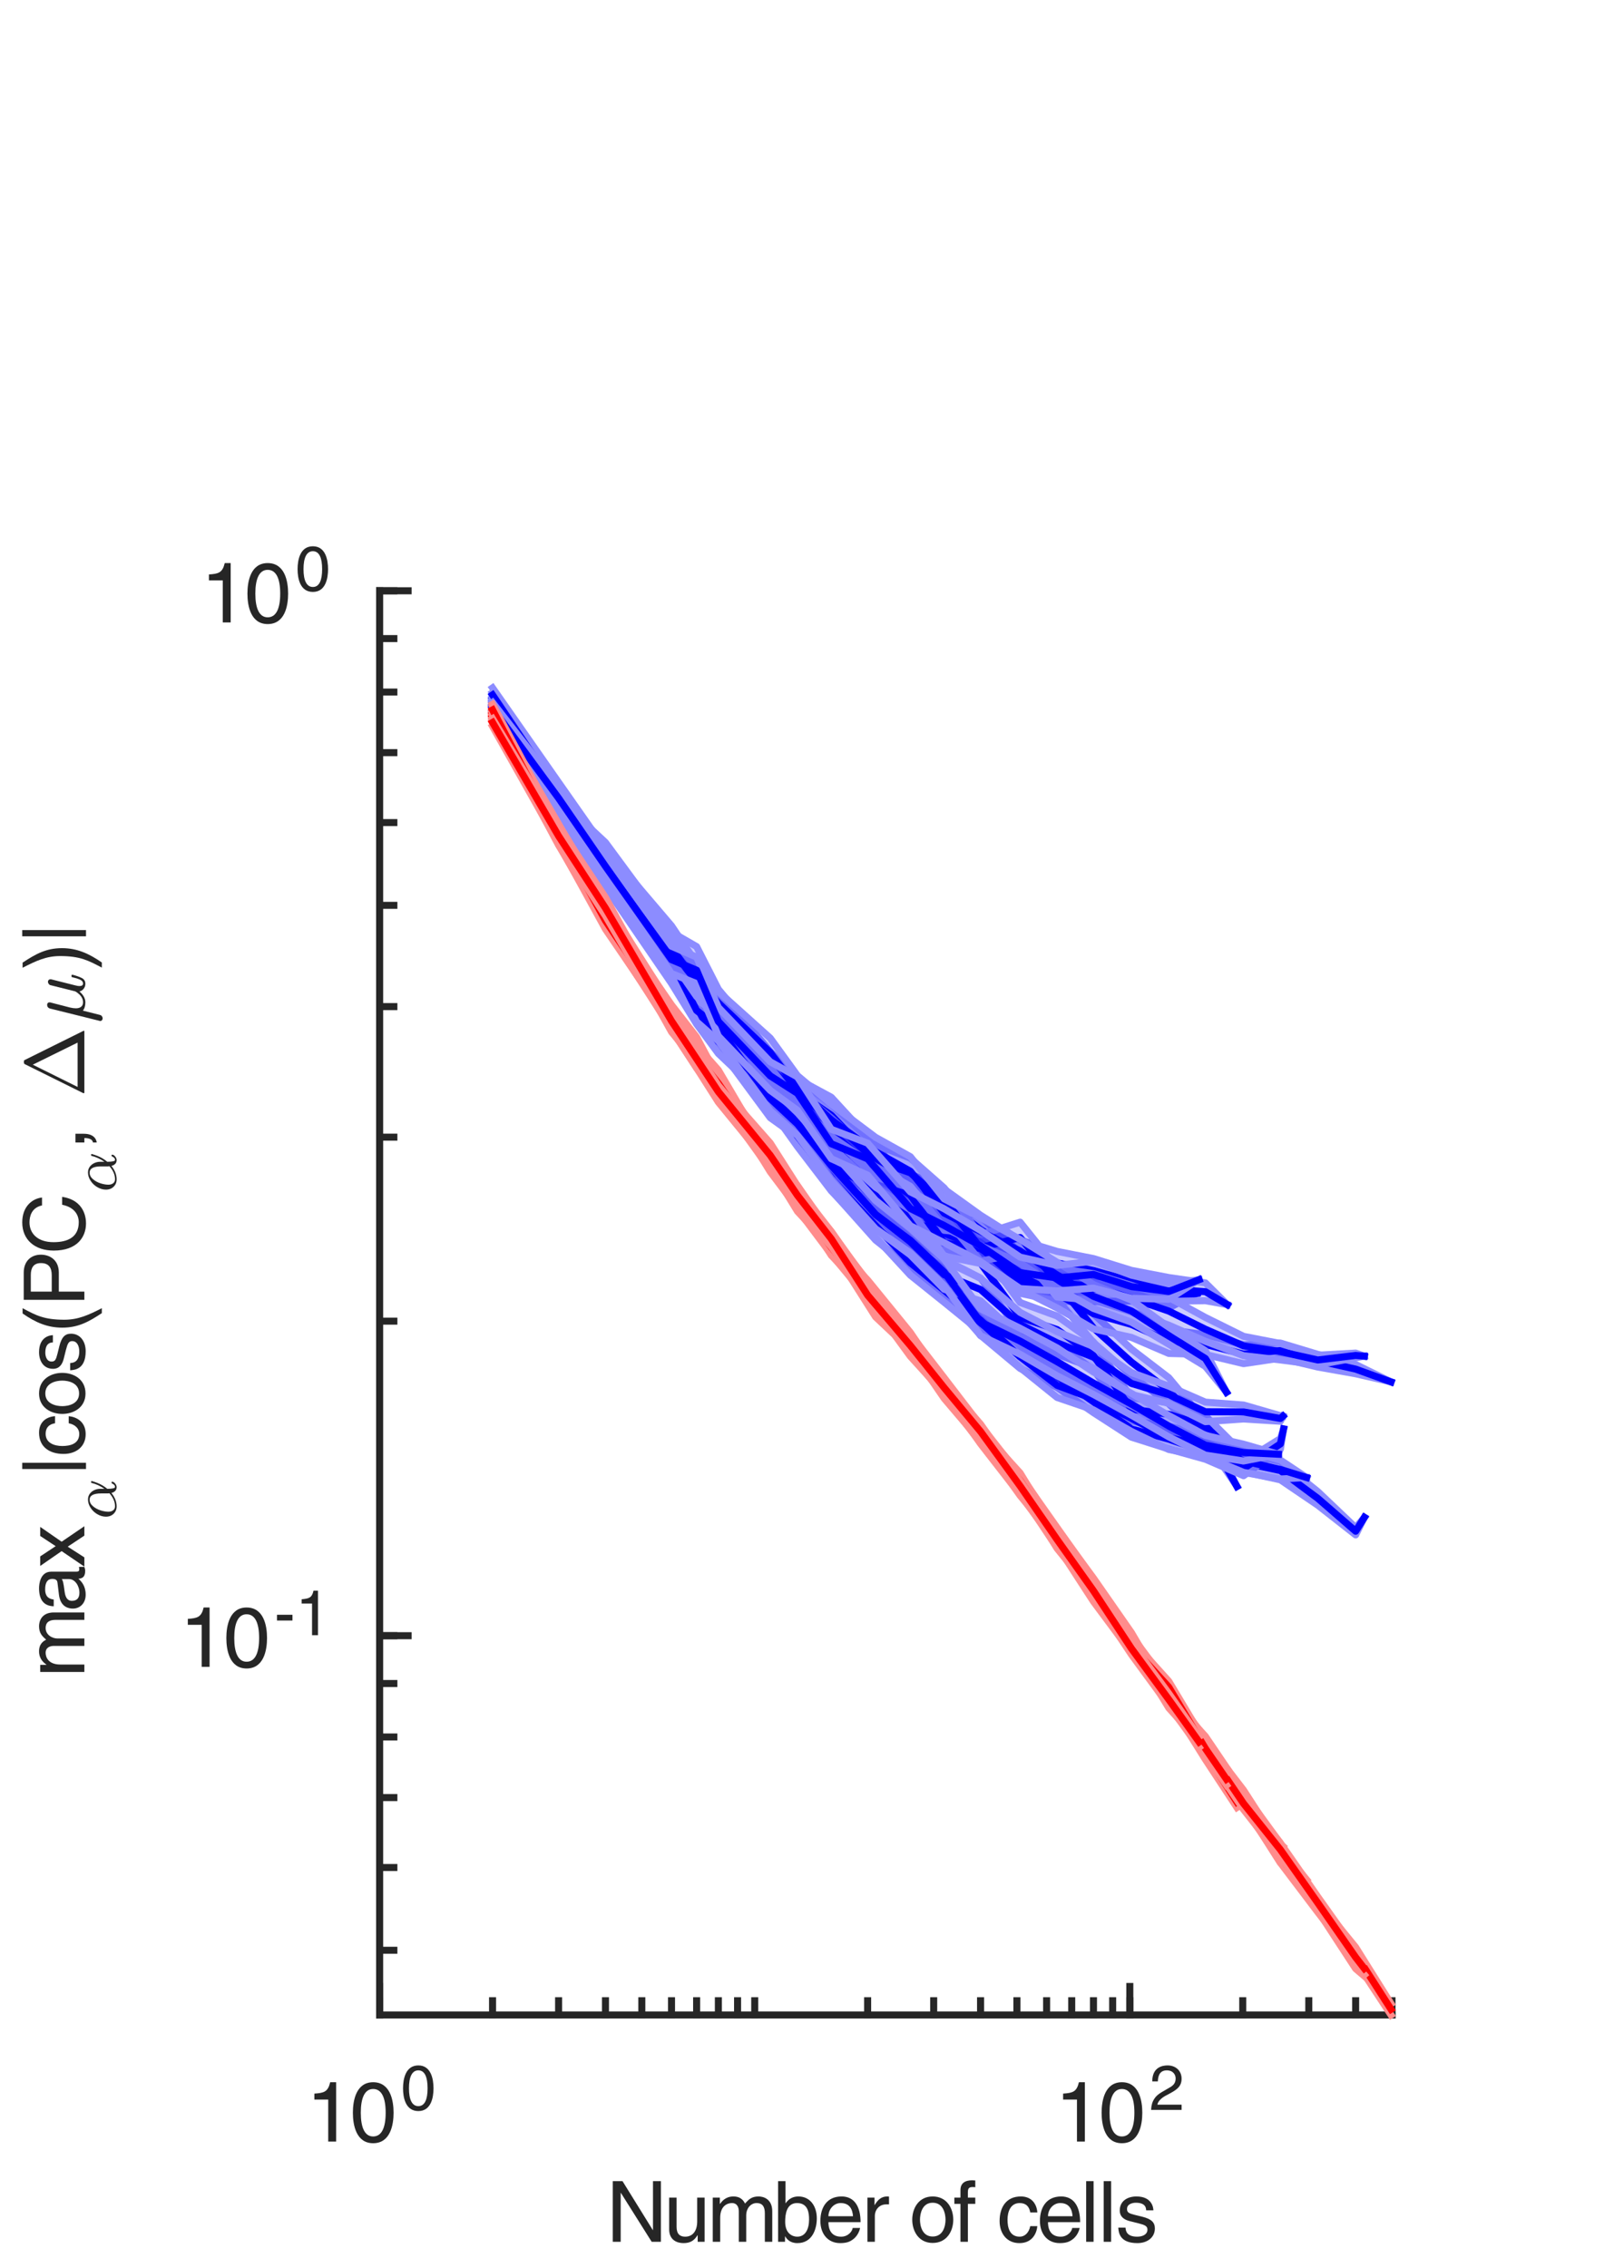<?xml version="1.0"?>
<!DOCTYPE svg PUBLIC '-//W3C//DTD SVG 1.0//EN'
          'http://www.w3.org/TR/2001/REC-SVG-20010904/DTD/svg10.dtd'>
<svg xmlns:xlink="http://www.w3.org/1999/xlink" style="fill-opacity:1; color-rendering:auto; color-interpolation:auto; text-rendering:auto; stroke:black; stroke-linecap:square; stroke-miterlimit:10; shape-rendering:auto; stroke-opacity:1; fill:black; stroke-dasharray:none; font-weight:normal; stroke-width:1; font-family:'Dialog'; font-style:normal; stroke-linejoin:miter; font-size:12px; stroke-dashoffset:0; image-rendering:auto;" width="154" height="215" xmlns="http://www.w3.org/2000/svg"
><rect width="100%" height="100%" fill="#333333" stroke="none"/><!--Generated by the Batik Graphics2D SVG Generator--><defs id="genericDefs"
  /><g
  ><defs id="defs1"
    ><clipPath clipPathUnits="userSpaceOnUse" id="clipPath1"
      ><path d="M0 0 L154 0 L154 215 L0 215 L0 0 Z"
      /></clipPath
    ></defs
    ><g style="fill:white; stroke:white;"
    ><rect x="0" y="0" width="154" style="clip-path:url(#clipPath1); stroke:none;" height="215"
    /></g
    ><g style="fill:white; text-rendering:optimizeSpeed; color-rendering:optimizeSpeed; image-rendering:optimizeSpeed; shape-rendering:crispEdges; stroke:white; color-interpolation:sRGB;"
    ><rect x="0" width="154" height="215" y="0" style="stroke:none;"
      /><path style="stroke:none;" d="M36 191 L132 191 L132 56 L36 56 Z"
    /></g
    ><g style="fill:rgb(38,38,38); text-rendering:geometricPrecision; image-rendering:optimizeQuality; color-rendering:optimizeQuality; stroke-linejoin:round; stroke:rgb(38,38,38); color-interpolation:linearRGB; stroke-width:0.667;"
    ><line y2="191" style="fill:none;" x1="36" x2="132" y1="191"
      /><line y2="188.3" style="fill:none;" x1="36" x2="36" y1="191"
      /><line y2="188.3" style="fill:none;" x1="107.138" x2="107.138" y1="191"
      /><line y2="189.65" style="fill:none;" x1="36" x2="36" y1="191"
      /><line y2="189.65" style="fill:none;" x1="46.707" x2="46.707" y1="191"
      /><line y2="189.65" style="fill:none;" x1="52.971" x2="52.971" y1="191"
      /><line y2="189.65" style="fill:none;" x1="57.415" x2="57.415" y1="191"
      /><line y2="189.65" style="fill:none;" x1="60.862" x2="60.862" y1="191"
      /><line y2="189.65" style="fill:none;" x1="63.678" x2="63.678" y1="191"
      /><line y2="189.65" style="fill:none;" x1="66.059" x2="66.059" y1="191"
      /><line y2="189.65" style="fill:none;" x1="68.122" x2="68.122" y1="191"
      /><line y2="189.65" style="fill:none;" x1="69.942" x2="69.942" y1="191"
      /><line y2="189.65" style="fill:none;" x1="71.569" x2="71.569" y1="191"
      /><line y2="189.65" style="fill:none;" x1="82.276" x2="82.276" y1="191"
      /><line y2="189.65" style="fill:none;" x1="88.54" x2="88.54" y1="191"
      /><line y2="189.65" style="fill:none;" x1="92.984" x2="92.984" y1="191"
      /><line y2="189.65" style="fill:none;" x1="96.431" x2="96.431" y1="191"
      /><line y2="189.65" style="fill:none;" x1="99.247" x2="99.247" y1="191"
      /><line y2="189.65" style="fill:none;" x1="101.629" x2="101.629" y1="191"
      /><line y2="189.65" style="fill:none;" x1="103.691" x2="103.691" y1="191"
      /><line y2="189.65" style="fill:none;" x1="105.511" x2="105.511" y1="191"
      /><line y2="189.65" style="fill:none;" x1="107.138" x2="107.138" y1="191"
      /><line y2="189.65" style="fill:none;" x1="117.846" x2="117.846" y1="191"
      /><line y2="189.65" style="fill:none;" x1="124.109" x2="124.109" y1="191"
      /><line y2="189.65" style="fill:none;" x1="128.553" x2="128.553" y1="191"
      /><line y2="189.65" style="fill:none;" x1="132" x2="132" y1="191"
    /></g
    ><g transform="translate(29,203)" style="font-size:7.5px; fill:rgb(38,38,38); text-rendering:geometricPrecision; image-rendering:optimizeQuality; color-rendering:optimizeQuality; font-family:'Helvetica LT Std'; stroke:rgb(38,38,38); color-interpolation:linearRGB;"
    ><path style="stroke:none;" d="M2.875 -5.625 L2.875 0 L2.125 0 L2.125 -3.984 L0.812 -3.984 L0.812 -4.547 C1.719 -4.609 2.094 -4.703 2.312 -5.625 ZM7.572 -2.734 C7.572 -4.141 7.197 -4.984 6.384 -4.984 C5.588 -4.984 5.213 -4.141 5.213 -2.734 C5.213 -1.328 5.588 -0.484 6.384 -0.484 C7.197 -0.484 7.572 -1.328 7.572 -2.734 ZM8.322 -2.734 C8.322 -1.562 8.009 0.156 6.384 0.156 C4.775 0.156 4.463 -1.562 4.463 -2.734 C4.463 -3.906 4.775 -5.625 6.384 -5.625 C8.009 -5.625 8.322 -3.906 8.322 -2.734 Z"
    /></g
    ><g transform="translate(38,200)" style="font-size:6px; fill:rgb(38,38,38); text-rendering:geometricPrecision; image-rendering:optimizeQuality; color-rendering:optimizeQuality; font-family:'Helvetica LT Std'; stroke:rgb(38,38,38); color-interpolation:linearRGB;"
    ><path style="stroke:none;" d="M2.547 -2.047 C2.547 -3.109 2.281 -3.75 1.672 -3.75 C1.062 -3.75 0.781 -3.109 0.781 -2.047 C0.781 -1 1.062 -0.359 1.672 -0.359 C2.281 -0.359 2.547 -1 2.547 -2.047 ZM3.109 -2.047 C3.109 -1.172 2.875 0.109 1.672 0.109 C0.453 0.109 0.219 -1.172 0.219 -2.047 C0.219 -2.922 0.453 -4.219 1.672 -4.219 C2.875 -4.219 3.109 -2.922 3.109 -2.047 Z"
    /></g
    ><g transform="translate(100,203)" style="font-size:7.5px; fill:rgb(38,38,38); text-rendering:geometricPrecision; image-rendering:optimizeQuality; color-rendering:optimizeQuality; font-family:'Helvetica LT Std'; stroke:rgb(38,38,38); color-interpolation:linearRGB;"
    ><path style="stroke:none;" d="M2.875 -5.625 L2.875 0 L2.125 0 L2.125 -3.984 L0.812 -3.984 L0.812 -4.547 C1.719 -4.609 2.094 -4.703 2.312 -5.625 ZM7.572 -2.734 C7.572 -4.141 7.197 -4.984 6.384 -4.984 C5.588 -4.984 5.213 -4.141 5.213 -2.734 C5.213 -1.328 5.588 -0.484 6.384 -0.484 C7.197 -0.484 7.572 -1.328 7.572 -2.734 ZM8.322 -2.734 C8.322 -1.562 8.009 0.156 6.384 0.156 C4.775 0.156 4.463 -1.562 4.463 -2.734 C4.463 -3.906 4.775 -5.625 6.384 -5.625 C8.009 -5.625 8.322 -3.906 8.322 -2.734 Z"
    /></g
    ><g transform="translate(109,200)" style="font-size:6px; fill:rgb(38,38,38); text-rendering:geometricPrecision; image-rendering:optimizeQuality; color-rendering:optimizeQuality; font-family:'Helvetica LT Std'; stroke:rgb(38,38,38); color-interpolation:linearRGB;"
    ><path style="stroke:none;" d="M0.797 -2.703 L0.266 -2.703 C0.266 -4.078 1.266 -4.219 1.719 -4.219 C2.453 -4.219 3.047 -3.75 3.047 -2.953 C3.047 -2.203 2.547 -1.891 1.906 -1.547 L1.469 -1.312 C0.906 -0.984 0.781 -0.656 0.75 -0.5 L3.047 -0.5 L3.047 0 L0.156 0 C0.188 -0.875 0.578 -1.344 1.141 -1.672 L1.703 -2 C2.156 -2.25 2.484 -2.438 2.484 -2.984 C2.484 -3.312 2.266 -3.75 1.641 -3.75 C0.844 -3.75 0.812 -3 0.797 -2.703 Z"
    /></g
    ><g transform="translate(84,206.5)" style="font-size:7.5px; fill:rgb(38,38,38); text-rendering:geometricPrecision; image-rendering:optimizeQuality; color-rendering:optimizeQuality; font-family:'Helvetica LT Std'; stroke:rgb(38,38,38); color-interpolation:linearRGB;"
    ><path style="stroke:none;" d="M-22.078 4.891 L-22.078 0.25 L-21.328 0.25 L-21.328 6 L-22.203 6 L-25.125 1.359 L-25.141 1.359 L-25.141 6 L-25.891 6 L-25.891 0.25 L-24.969 0.25 L-22.094 4.891 ZM-17.184 6 L-17.841 6 L-17.841 5.391 L-17.856 5.375 C-18.153 5.859 -18.513 6.125 -19.184 6.125 C-19.809 6.125 -20.544 5.828 -20.544 4.828 L-20.544 1.812 L-19.841 1.812 L-19.841 4.594 C-19.841 5.281 -19.497 5.516 -19.028 5.516 C-18.153 5.516 -17.888 4.734 -17.888 4.125 L-17.888 1.812 L-17.184 1.812 ZM-16.41 6 L-16.41 1.812 L-15.738 1.812 L-15.738 2.406 L-15.722 2.406 C-15.566 2.188 -15.206 1.703 -14.456 1.703 C-13.706 1.703 -13.472 2.156 -13.347 2.375 C-13.003 1.984 -12.722 1.703 -12.066 1.703 C-11.628 1.703 -10.769 1.922 -10.769 3.109 L-10.769 6 L-11.472 6 L-11.472 3.297 C-11.472 2.719 -11.659 2.328 -12.253 2.328 C-12.847 2.328 -13.238 2.891 -13.238 3.453 L-13.238 6 L-13.941 6 L-13.941 3.109 C-13.941 2.75 -14.081 2.328 -14.597 2.328 C-15.003 2.328 -15.706 2.578 -15.706 3.719 L-15.706 6 ZM-9.559 6 L-10.216 6 L-10.216 0.25 L-9.512 0.25 L-9.512 2.344 L-9.497 2.344 C-9.2 1.906 -8.778 1.703 -8.294 1.703 C-7.184 1.703 -6.544 2.609 -6.544 3.781 C-6.544 4.781 -6.965 6.125 -8.387 6.125 C-9.106 6.125 -9.403 5.719 -9.544 5.484 L-9.559 5.484 ZM-7.278 3.891 C-7.278 3.359 -7.325 2.328 -8.419 2.328 C-9.434 2.328 -9.544 3.422 -9.544 4.109 C-9.544 5.219 -8.856 5.516 -8.403 5.516 C-7.637 5.516 -7.278 4.812 -7.278 3.891 ZM-3.144 4.688 L-2.441 4.688 C-2.472 4.891 -2.659 5.484 -3.191 5.828 C-3.378 5.953 -3.659 6.125 -4.331 6.125 C-5.503 6.125 -6.206 5.234 -6.206 4.031 C-6.206 2.734 -5.581 1.703 -4.191 1.703 C-2.987 1.703 -2.394 2.656 -2.394 4.141 L-5.441 4.141 C-5.441 5.016 -5.034 5.516 -4.237 5.516 C-3.566 5.516 -3.175 5 -3.144 4.688 ZM-5.441 3.578 L-3.112 3.578 C-3.159 2.922 -3.425 2.328 -4.284 2.328 C-4.941 2.328 -5.441 2.922 -5.441 3.578 ZM-1.041 3.562 L-1.041 6 L-1.744 6 L-1.744 1.812 L-1.072 1.812 L-1.072 2.516 L-1.056 2.516 C-0.775 2.031 -0.416 1.703 0.116 1.703 C0.209 1.703 0.241 1.703 0.303 1.719 L0.303 2.453 L0.038 2.453 C-0.619 2.453 -1.041 2.953 -1.041 3.562 ZM2.506 3.906 C2.506 2.828 3.115 1.703 4.443 1.703 C5.787 1.703 6.396 2.828 6.396 3.906 C6.396 4.984 5.787 6.109 4.443 6.109 C3.115 6.109 2.506 4.984 2.506 3.906 ZM3.24 3.906 C3.24 4.469 3.443 5.5 4.443 5.5 C5.459 5.5 5.662 4.469 5.662 3.906 C5.662 3.344 5.459 2.297 4.443 2.297 C3.443 2.297 3.24 3.344 3.24 3.906 ZM8.484 2.406 L7.781 2.406 L7.781 6 L7.078 6 L7.078 2.406 L6.5 2.406 L6.5 1.812 L7.078 1.812 L7.078 1.094 C7.078 0.469 7.484 0.172 8.171 0.172 C8.265 0.172 8.374 0.188 8.484 0.188 L8.484 0.828 C8.406 0.812 8.281 0.812 8.203 0.812 C7.89 0.812 7.781 0.953 7.781 1.297 L7.781 1.812 L8.484 1.812 ZM14.368 3.219 L13.696 3.219 C13.603 2.656 13.29 2.328 12.696 2.328 C11.821 2.328 11.54 3.156 11.54 3.906 C11.54 4.625 11.728 5.516 12.696 5.516 C13.165 5.516 13.571 5.156 13.696 4.516 L14.368 4.516 C14.306 5.188 13.899 6.125 12.665 6.125 C11.493 6.125 10.79 5.234 10.79 4.031 C10.79 2.734 11.415 1.703 12.806 1.703 C13.899 1.703 14.321 2.5 14.368 3.219 ZM17.677 4.688 L18.38 4.688 C18.349 4.891 18.161 5.484 17.63 5.828 C17.442 5.953 17.161 6.125 16.489 6.125 C15.317 6.125 14.614 5.234 14.614 4.031 C14.614 2.734 15.239 1.703 16.63 1.703 C17.833 1.703 18.427 2.656 18.427 4.141 L15.38 4.141 C15.38 5.016 15.786 5.516 16.583 5.516 C17.255 5.516 17.645 5 17.677 4.688 ZM15.38 3.578 L17.708 3.578 C17.661 2.922 17.395 2.328 16.536 2.328 C15.88 2.328 15.38 2.922 15.38 3.578 ZM19.702 0.25 L19.702 6 L18.999 6 L18.999 0.25 ZM21.365 0.25 L21.365 6 L20.662 6 L20.662 0.25 ZM25.372 3.016 L24.684 3.016 C24.684 2.75 24.591 2.297 23.7 2.297 C23.481 2.297 22.872 2.375 22.872 2.891 C22.872 3.234 23.075 3.312 23.622 3.453 L24.325 3.625 C25.2 3.844 25.513 4.172 25.513 4.734 C25.513 5.594 24.794 6.125 23.856 6.125 C22.2 6.125 22.075 5.156 22.044 4.656 L22.731 4.656 C22.747 4.984 22.856 5.516 23.841 5.516 C24.341 5.516 24.809 5.312 24.809 4.844 C24.809 4.516 24.575 4.406 23.966 4.25 L23.153 4.047 C22.575 3.906 22.184 3.609 22.184 3.031 C22.184 2.109 22.95 1.703 23.763 1.703 C25.263 1.703 25.372 2.797 25.372 3.016 Z"
    /></g
    ><g style="fill:rgb(38,38,38); text-rendering:geometricPrecision; image-rendering:optimizeQuality; color-rendering:optimizeQuality; stroke-linejoin:round; stroke:rgb(38,38,38); color-interpolation:linearRGB; stroke-width:0.667;"
    ><line y2="56" style="fill:none;" x1="36" x2="36" y1="191"
      /><line y2="155.049" style="fill:none;" x1="36" x2="38.7" y1="155.049"
      /><line y2="56" style="fill:none;" x1="36" x2="38.7" y1="56"
      /><line y2="184.866" style="fill:none;" x1="36" x2="37.35" y1="184.866"
      /><line y2="177.023" style="fill:none;" x1="36" x2="37.35" y1="177.023"
      /><line y2="170.392" style="fill:none;" x1="36" x2="37.35" y1="170.392"
      /><line y2="164.648" style="fill:none;" x1="36" x2="37.35" y1="164.648"
      /><line y2="159.582" style="fill:none;" x1="36" x2="37.35" y1="159.582"
      /><line y2="155.049" style="fill:none;" x1="36" x2="37.35" y1="155.049"
      /><line y2="125.233" style="fill:none;" x1="36" x2="37.35" y1="125.233"
      /><line y2="107.791" style="fill:none;" x1="36" x2="37.35" y1="107.791"
      /><line y2="95.416" style="fill:none;" x1="36" x2="37.35" y1="95.416"
      /><line y2="85.817" style="fill:none;" x1="36" x2="37.35" y1="85.817"
      /><line y2="77.974" style="fill:none;" x1="36" x2="37.35" y1="77.974"
      /><line y2="71.343" style="fill:none;" x1="36" x2="37.35" y1="71.343"
      /><line y2="65.599" style="fill:none;" x1="36" x2="37.35" y1="65.599"
      /><line y2="60.532" style="fill:none;" x1="36" x2="37.35" y1="60.532"
      /><line y2="56" style="fill:none;" x1="36" x2="37.35" y1="56"
    /></g
    ><g transform="translate(17,158)" style="font-size:7.5px; fill:rgb(38,38,38); text-rendering:geometricPrecision; image-rendering:optimizeQuality; color-rendering:optimizeQuality; font-family:'Helvetica LT Std'; stroke:rgb(38,38,38); color-interpolation:linearRGB;"
    ><path style="stroke:none;" d="M2.875 -5.625 L2.875 0 L2.125 0 L2.125 -3.984 L0.812 -3.984 L0.812 -4.547 C1.719 -4.609 2.094 -4.703 2.312 -5.625 ZM7.572 -2.734 C7.572 -4.141 7.197 -4.984 6.384 -4.984 C5.588 -4.984 5.213 -4.141 5.213 -2.734 C5.213 -1.328 5.588 -0.484 6.384 -0.484 C7.197 -0.484 7.572 -1.328 7.572 -2.734 ZM8.322 -2.734 C8.322 -1.562 8.009 0.156 6.384 0.156 C4.775 0.156 4.463 -1.562 4.463 -2.734 C4.463 -3.906 4.775 -5.625 6.384 -5.625 C8.009 -5.625 8.322 -3.906 8.322 -2.734 Z"
    /></g
    ><g transform="translate(26,155)" style="font-size:6px; fill:rgb(38,38,38); text-rendering:geometricPrecision; image-rendering:optimizeQuality; color-rendering:optimizeQuality; font-family:'Helvetica LT Std'; stroke:rgb(38,38,38); color-interpolation:linearRGB;"
    ><path style="stroke:none;" d="M1.734 -1.938 L1.734 -1.391 L0.266 -1.391 L0.266 -1.938 ZM4.153 -4.219 L4.153 0 L3.591 0 L3.591 -3 L2.606 -3 L2.606 -3.406 C3.294 -3.469 3.575 -3.531 3.731 -4.219 Z"
    /></g
    ><g transform="translate(19,59)" style="font-size:7.5px; fill:rgb(38,38,38); text-rendering:geometricPrecision; image-rendering:optimizeQuality; color-rendering:optimizeQuality; font-family:'Helvetica LT Std'; stroke:rgb(38,38,38); color-interpolation:linearRGB;"
    ><path style="stroke:none;" d="M2.875 -5.625 L2.875 0 L2.125 0 L2.125 -3.984 L0.812 -3.984 L0.812 -4.547 C1.719 -4.609 2.094 -4.703 2.312 -5.625 ZM7.572 -2.734 C7.572 -4.141 7.197 -4.984 6.384 -4.984 C5.588 -4.984 5.213 -4.141 5.213 -2.734 C5.213 -1.328 5.588 -0.484 6.384 -0.484 C7.197 -0.484 7.572 -1.328 7.572 -2.734 ZM8.322 -2.734 C8.322 -1.562 8.009 0.156 6.384 0.156 C4.775 0.156 4.463 -1.562 4.463 -2.734 C4.463 -3.906 4.775 -5.625 6.384 -5.625 C8.009 -5.625 8.322 -3.906 8.322 -2.734 Z"
    /></g
    ><g transform="translate(28,56)" style="font-size:6px; fill:rgb(38,38,38); text-rendering:geometricPrecision; image-rendering:optimizeQuality; color-rendering:optimizeQuality; font-family:'Helvetica LT Std'; stroke:rgb(38,38,38); color-interpolation:linearRGB;"
    ><path style="stroke:none;" d="M2.547 -2.047 C2.547 -3.109 2.281 -3.75 1.672 -3.75 C1.062 -3.75 0.781 -3.109 0.781 -2.047 C0.781 -1 1.062 -0.359 1.672 -0.359 C2.281 -0.359 2.547 -1 2.547 -2.047 ZM3.109 -2.047 C3.109 -1.172 2.875 0.109 1.672 0.109 C0.453 0.109 0.219 -1.172 0.219 -2.047 C0.219 -2.922 0.453 -4.219 1.672 -4.219 C2.875 -4.219 3.109 -2.922 3.109 -2.047 Z"
    /></g
    ><g transform="translate(8,159) rotate(-90)" style="font-size:7.5px; fill:rgb(38,38,38); text-rendering:geometricPrecision; image-rendering:optimizeQuality; color-rendering:optimizeQuality; font-family:'Helvetica LT Std'; stroke:rgb(38,38,38); color-interpolation:linearRGB;"
    ><path style="stroke:none;" d="M0.516 0 L0.516 -4.188 L1.188 -4.188 L1.188 -3.594 L1.203 -3.594 C1.359 -3.812 1.719 -4.297 2.469 -4.297 C3.219 -4.297 3.453 -3.844 3.578 -3.625 C3.922 -4.016 4.203 -4.297 4.859 -4.297 C5.297 -4.297 6.156 -4.078 6.156 -2.891 L6.156 0 L5.453 0 L5.453 -2.703 C5.453 -3.281 5.266 -3.672 4.672 -3.672 C4.078 -3.672 3.688 -3.109 3.688 -2.547 L3.688 0 L2.984 0 L2.984 -2.891 C2.984 -3.25 2.844 -3.672 2.328 -3.672 C1.922 -3.672 1.219 -3.422 1.219 -2.281 L1.219 0 ZM7.381 -2.906 L6.741 -2.906 C6.772 -3.906 7.428 -4.297 8.46 -4.297 C8.803 -4.297 10.022 -4.203 10.022 -3.141 L10.022 -0.734 C10.022 -0.547 10.1 -0.484 10.257 -0.484 C10.319 -0.484 10.397 -0.5 10.475 -0.516 L10.475 0 C10.366 0.031 10.257 0.078 10.1 0.078 C9.475 0.078 9.382 -0.234 9.35 -0.562 C9.085 -0.266 8.663 0.125 7.835 0.125 C7.069 0.125 6.522 -0.375 6.522 -1.094 C6.522 -1.438 6.631 -2.25 7.803 -2.406 L8.96 -2.547 C9.132 -2.562 9.335 -2.625 9.335 -3.047 C9.335 -3.484 9.007 -3.719 8.35 -3.719 C7.538 -3.719 7.428 -3.234 7.381 -2.906 ZM9.319 -1.453 L9.319 -2.141 C9.194 -2.047 9.022 -1.984 8.147 -1.875 C7.803 -1.828 7.256 -1.719 7.256 -1.188 C7.256 -0.734 7.491 -0.469 8.022 -0.469 C8.678 -0.469 9.319 -0.891 9.319 -1.453 ZM12.86 -2.156 L14.328 0 L13.438 0 L12.391 -1.578 L11.375 0 L10.5 0 L11.969 -2.156 L10.563 -4.188 L11.469 -4.188 L12.438 -2.719 L13.406 -4.188 L14.266 -4.188 Z"
    /></g
    ><g transform="translate(11,144) rotate(-90)" style="font-size:6px; fill:rgb(38,38,38); text-rendering:geometricPrecision; image-rendering:optimizeQuality; color-rendering:optimizeQuality; font-family:'mwb_cmmi10'; stroke:rgb(38,38,38); color-interpolation:linearRGB;"
    ><path style="stroke:none;" d="M1.203 0.062 Q0.922 0.062 0.703 -0.07 Q0.484 -0.203 0.359 -0.43 Q0.234 -0.656 0.234 -0.953 Q0.234 -1.359 0.461 -1.758 Q0.688 -2.156 1.07 -2.406 Q1.453 -2.656 1.859 -2.656 Q2.172 -2.656 2.398 -2.492 Q2.625 -2.328 2.75 -2.062 Q2.875 -1.797 2.875 -1.5 L2.875 -1.094 Q3.078 -1.391 3.219 -1.695 Q3.359 -2 3.438 -2.328 Q3.453 -2.359 3.484 -2.359 L3.562 -2.359 Q3.609 -2.359 3.609 -2.297 Q3.609 -2.297 3.609 -2.281 Q3.531 -2.016 3.43 -1.758 Q3.328 -1.5 3.188 -1.266 Q3.047 -1.031 2.875 -0.828 Q2.875 -0.094 3.047 -0.094 Q3.156 -0.094 3.227 -0.156 Q3.297 -0.219 3.352 -0.32 Q3.406 -0.422 3.422 -0.422 L3.5 -0.422 Q3.547 -0.422 3.547 -0.359 Q3.547 -0.219 3.375 -0.078 Q3.203 0.062 3.031 0.062 Q2.812 0.062 2.672 -0.078 Q2.531 -0.219 2.484 -0.438 Q2.203 -0.203 1.875 -0.07 Q1.547 0.062 1.203 0.062 ZM1.219 -0.094 Q1.859 -0.094 2.453 -0.625 Q2.453 -0.656 2.445 -0.703 Q2.438 -0.75 2.438 -0.766 L2.438 -1.406 Q2.438 -2.5 1.844 -2.5 Q1.5 -2.5 1.234 -2.195 Q0.969 -1.891 0.836 -1.477 Q0.703 -1.062 0.703 -0.719 Q0.703 -0.453 0.836 -0.273 Q0.969 -0.094 1.219 -0.094 Z"
    /></g
    ><g transform="translate(8,140) rotate(-90)" style="font-size:7.5px; fill:rgb(38,38,38); text-rendering:geometricPrecision; image-rendering:optimizeQuality; color-rendering:optimizeQuality; font-family:'Helvetica LT Std'; stroke:rgb(38,38,38); color-interpolation:linearRGB;"
    ><path style="stroke:none;" d="M0.75 0.156 L0.75 -5.891 L1.344 -5.891 L1.344 0.156 ZM5.76 -2.781 L5.089 -2.781 C4.995 -3.344 4.682 -3.672 4.089 -3.672 C3.214 -3.672 2.932 -2.844 2.932 -2.094 C2.932 -1.375 3.12 -0.484 4.089 -0.484 C4.557 -0.484 4.964 -0.844 5.089 -1.484 L5.76 -1.484 C5.698 -0.812 5.292 0.125 4.057 0.125 C2.885 0.125 2.182 -0.766 2.182 -1.969 C2.182 -3.266 2.807 -4.297 4.198 -4.297 C5.292 -4.297 5.714 -3.5 5.76 -2.781 ZM5.975 -2.094 C5.975 -3.172 6.585 -4.297 7.913 -4.297 C9.257 -4.297 9.866 -3.172 9.866 -2.094 C9.866 -1.016 9.257 0.109 7.913 0.109 C6.585 0.109 5.975 -1.016 5.975 -2.094 ZM6.71 -2.094 C6.71 -1.531 6.913 -0.5 7.913 -0.5 C8.928 -0.5 9.132 -1.531 9.132 -2.094 C9.132 -2.656 8.928 -3.703 7.913 -3.703 C6.913 -3.703 6.71 -2.656 6.71 -2.094 ZM13.438 -2.984 L12.75 -2.984 C12.75 -3.25 12.656 -3.703 11.766 -3.703 C11.547 -3.703 10.938 -3.625 10.938 -3.109 C10.938 -2.766 11.141 -2.688 11.688 -2.547 L12.391 -2.375 C13.266 -2.156 13.578 -1.828 13.578 -1.266 C13.578 -0.406 12.86 0.125 11.922 0.125 C10.266 0.125 10.141 -0.844 10.11 -1.344 L10.797 -1.344 C10.813 -1.016 10.922 -0.484 11.906 -0.484 C12.406 -0.484 12.875 -0.688 12.875 -1.156 C12.875 -1.484 12.641 -1.594 12.031 -1.75 L11.219 -1.953 C10.641 -2.094 10.25 -2.391 10.25 -2.969 C10.25 -3.891 11.016 -4.297 11.828 -4.297 C13.328 -4.297 13.438 -3.203 13.438 -2.984 ZM15.496 -5.859 L15.996 -5.859 C15.309 -4.578 14.902 -3.812 14.902 -1.891 C14.902 -0.578 15.356 0.406 15.996 1.656 L15.527 1.656 C14.699 0.406 14.152 -0.594 14.152 -2.094 C14.152 -3.5 14.637 -4.625 15.496 -5.859 ZM17.569 -5.078 L17.569 -3.094 L19.116 -3.094 C19.804 -3.094 20.272 -3.344 20.272 -4.125 C20.272 -4.844 19.788 -5.078 19.147 -5.078 ZM17.569 -2.422 L17.569 0 L16.788 0 L16.788 -5.75 L19.366 -5.75 C20.444 -5.75 21.069 -5.062 21.069 -4.125 C21.069 -3.328 20.616 -2.422 19.366 -2.422 ZM26.488 -4.016 L25.738 -4.016 C25.52 -5.031 24.676 -5.203 24.129 -5.203 C23.082 -5.203 22.254 -4.438 22.254 -2.922 C22.254 -1.578 22.723 -0.531 24.16 -0.531 C24.66 -0.531 25.535 -0.781 25.801 -2.109 L26.551 -2.109 C26.223 0.062 24.473 0.156 24.035 0.156 C22.723 0.156 21.457 -0.703 21.457 -2.906 C21.457 -4.672 22.457 -5.891 24.129 -5.891 C25.613 -5.891 26.379 -4.969 26.488 -4.016 Z"
    /></g
    ><g transform="translate(11,113) rotate(-90)" style="font-size:6px; fill:rgb(38,38,38); text-rendering:geometricPrecision; image-rendering:optimizeQuality; color-rendering:optimizeQuality; font-family:'mwb_cmmi10'; stroke:rgb(38,38,38); color-interpolation:linearRGB;"
    ><path style="stroke:none;" d="M1.203 0.062 Q0.922 0.062 0.703 -0.07 Q0.484 -0.203 0.359 -0.43 Q0.234 -0.656 0.234 -0.953 Q0.234 -1.359 0.461 -1.758 Q0.688 -2.156 1.07 -2.406 Q1.453 -2.656 1.859 -2.656 Q2.172 -2.656 2.398 -2.492 Q2.625 -2.328 2.75 -2.062 Q2.875 -1.797 2.875 -1.5 L2.875 -1.094 Q3.078 -1.391 3.219 -1.695 Q3.359 -2 3.438 -2.328 Q3.453 -2.359 3.484 -2.359 L3.562 -2.359 Q3.609 -2.359 3.609 -2.297 Q3.609 -2.297 3.609 -2.281 Q3.531 -2.016 3.43 -1.758 Q3.328 -1.5 3.188 -1.266 Q3.047 -1.031 2.875 -0.828 Q2.875 -0.094 3.047 -0.094 Q3.156 -0.094 3.227 -0.156 Q3.297 -0.219 3.352 -0.32 Q3.406 -0.422 3.422 -0.422 L3.5 -0.422 Q3.547 -0.422 3.547 -0.359 Q3.547 -0.219 3.375 -0.078 Q3.203 0.062 3.031 0.062 Q2.812 0.062 2.672 -0.078 Q2.531 -0.219 2.484 -0.438 Q2.203 -0.203 1.875 -0.07 Q1.547 0.062 1.203 0.062 ZM1.219 -0.094 Q1.859 -0.094 2.453 -0.625 Q2.453 -0.656 2.445 -0.703 Q2.438 -0.75 2.438 -0.766 L2.438 -1.406 Q2.438 -2.5 1.844 -2.5 Q1.5 -2.5 1.234 -2.195 Q0.969 -1.891 0.836 -1.477 Q0.703 -1.062 0.703 -0.719 Q0.703 -0.453 0.836 -0.273 Q0.969 -0.094 1.219 -0.094 Z"
    /></g
    ><g transform="translate(8,109) rotate(-90)" style="font-size:7.5px; fill:rgb(38,38,38); text-rendering:geometricPrecision; image-rendering:optimizeQuality; color-rendering:optimizeQuality; font-family:'Helvetica LT Std'; stroke:rgb(38,38,38); color-interpolation:linearRGB;"
    ><path style="stroke:none;" d="M0.703 0 L0.703 -0.844 L1.531 -0.844 L1.531 -0.062 C1.531 1.031 0.859 1.156 0.703 1.172 L0.703 0.812 C1.031 0.781 1.125 0.375 1.125 0 Z"
    /></g
    ><g transform="translate(8,104) rotate(-90)" style="font-size:7.5px; fill:rgb(38,38,38); text-rendering:geometricPrecision; image-rendering:optimizeQuality; color-rendering:optimizeQuality; font-family:'mwb_cmr10'; stroke:rgb(38,38,38); color-interpolation:linearRGB;"
    ><path style="stroke:none;" d="M0.438 0 Q0.375 0 0.375 -0.062 Q0.375 -0.078 0.375 -0.078 Q0.375 -0.078 0.375 -0.094 L3.125 -5.641 Q3.172 -5.734 3.281 -5.734 L3.391 -5.734 Q3.5 -5.734 3.531 -5.641 L6.281 -0.094 Q6.281 -0.078 6.289 -0.078 Q6.297 -0.078 6.297 -0.062 Q6.297 0 6.219 0 L0.438 0 ZM0.969 -0.641 L5.172 -0.641 L3.078 -4.891 L0.969 -0.641 Z"
    /></g
    ><g transform="translate(8,97) rotate(-90)" style="font-size:7.5px; fill:rgb(38,38,38); text-rendering:geometricPrecision; image-rendering:optimizeQuality; color-rendering:optimizeQuality; font-family:'mwb_cmmi10'; stroke:rgb(38,38,38); color-interpolation:linearRGB;"
    ><path style="stroke:none;" d="M0.219 1.5 Q0.219 1.453 0.234 1.438 L1.406 -3.281 Q1.438 -3.391 1.531 -3.461 Q1.625 -3.531 1.75 -3.531 Q1.844 -3.531 1.914 -3.477 Q1.984 -3.422 1.984 -3.312 Q1.984 -3.297 1.984 -3.281 Q1.984 -3.266 1.984 -3.25 L1.5 -1.375 Q1.422 -1.047 1.422 -0.797 Q1.422 -0.5 1.562 -0.312 Q1.703 -0.125 2 -0.125 Q2.578 -0.125 3.016 -0.844 Q3.016 -0.859 3.023 -0.859 Q3.031 -0.859 3.031 -0.875 L3.609 -3.188 Q3.625 -3.297 3.727 -3.375 Q3.828 -3.453 3.938 -3.453 Q4.031 -3.453 4.102 -3.391 Q4.172 -3.328 4.172 -3.219 Q4.172 -3.172 4.172 -3.156 L3.594 -0.859 Q3.531 -0.625 3.531 -0.469 Q3.531 -0.125 3.766 -0.125 Q4.016 -0.125 4.148 -0.43 Q4.281 -0.734 4.375 -1.172 Q4.391 -1.219 4.438 -1.219 L4.531 -1.219 Q4.562 -1.219 4.586 -1.195 Q4.609 -1.172 4.609 -1.141 Q4.469 -0.594 4.297 -0.25 Q4.125 0.094 3.75 0.094 Q3.484 0.094 3.281 -0.062 Q3.078 -0.219 3.016 -0.469 Q2.812 -0.219 2.547 -0.062 Q2.281 0.094 1.984 0.094 Q1.484 0.094 1.203 -0.141 L0.797 1.469 Q0.766 1.594 0.672 1.664 Q0.578 1.734 0.469 1.734 Q0.375 1.734 0.297 1.672 Q0.219 1.609 0.219 1.5 Z"
    /></g
    ><g transform="translate(8,92) rotate(-90)" style="font-size:7.5px; fill:rgb(38,38,38); text-rendering:geometricPrecision; image-rendering:optimizeQuality; color-rendering:optimizeQuality; font-family:'Helvetica LT Std'; stroke:rgb(38,38,38); color-interpolation:linearRGB;"
    ><path style="stroke:none;" d="M0.766 1.656 L0.281 1.656 C0.953 0.375 1.375 -0.391 1.375 -2.312 C1.375 -3.625 0.906 -4.609 0.266 -5.859 L0.75 -5.859 C1.578 -4.609 2.125 -3.609 2.125 -2.125 C2.125 -0.719 1.625 0.422 0.766 1.656 ZM3.245 0.156 L3.245 -5.891 L3.839 -5.891 L3.839 0.156 Z"
    /></g
    ><g style="fill-opacity:0.2; fill:rgb(0,0,255); text-rendering:optimizeSpeed; image-rendering:optimizeSpeed; color-rendering:optimizeSpeed; shape-rendering:crispEdges; stroke:rgb(0,0,255); color-interpolation:sRGB; stroke-opacity:0.2;"
    ><path style="stroke:none;" d="M83.03 108.576 L78.829 104.008 L75.622 102.275 L73.041 99.673 L68.122 93.774 L66.059 89.731 L63.678 88.356 L57.415 79.862 L52.971 75.7 L46.707 66.868 L46.707 67.962 L52.971 77.285 L57.415 82.275 L63.678 91.058 L66.059 92.772 L68.122 96.664 L73.041 102.574 L75.622 104.817 L78.829 107.493 L83.03 111.64 L86.329 115.503 L89.537 117.417 L92.984 118.3 L96.737 121.696 L100.244 123.16 L103.691 127.253 L107.292 130.381 L110.831 133.07 L114.302 136.481 L117.295 140.9 L114.302 134.745 L110.831 130.591 L107.292 127.881 L103.691 124.539 L100.244 120.13 L96.737 118.775 L92.984 115.31 L89.537 114.335 L86.329 112.362 Z"
    /></g
    ><g style="stroke-linecap:butt; fill:rgb(140,140,255); text-rendering:geometricPrecision; image-rendering:optimizeQuality; color-rendering:optimizeQuality; stroke-linejoin:round; stroke:rgb(140,140,255); color-interpolation:linearRGB; stroke-width:0.667;"
    ><path d="M46.707 67.962 L52.971 77.285 L57.415 82.275 L63.678 91.058 L66.059 92.772 L68.122 96.664 L73.041 102.574 L75.622 104.817 L78.829 107.493 L83.03 111.64 L86.329 115.503 L89.537 117.417 L92.984 118.3 L96.737 121.696 L100.244 123.16 L103.691 127.253 L107.292 130.381 L110.831 133.07 L114.302 136.481 L117.295 140.9" style="fill:none; fill-rule:evenodd;"
      /><path d="M46.707 66.868 L52.971 75.7 L57.415 79.862 L63.678 88.356 L66.059 89.731 L68.122 93.774 L73.041 99.673 L75.622 102.275 L78.829 104.008 L83.03 108.576 L86.329 112.362 L89.537 114.335 L92.984 115.31 L96.737 118.775 L100.244 120.13 L103.691 124.539 L107.292 127.881 L110.831 130.591 L114.302 134.745 L117.295 140.9" style="fill:none; fill-rule:evenodd;"
      /><path d="M46.707 67.412 L52.971 76.485 L57.415 81.052 L63.678 89.686 L66.059 91.225 L68.122 95.195 L73.041 101.099 L75.622 103.528 L78.829 105.715 L83.03 110.081 L86.329 113.904 L89.537 115.849 L92.984 116.779 L96.737 120.21 L100.244 121.619 L103.691 125.875 L107.292 129.113 L110.831 131.813 L114.302 135.604 L117.295 140.9" style="fill:none; fill-rule:evenodd; stroke:blue;"
    /></g
    ><g style="fill-opacity:0.2; fill:rgb(0,0,255); text-rendering:optimizeSpeed; image-rendering:optimizeSpeed; color-rendering:optimizeSpeed; shape-rendering:crispEdges; stroke:rgb(0,0,255); color-interpolation:sRGB; stroke-opacity:0.2;"
    ><path style="stroke:none;" d="M68.122 95.275 L66.059 92.281 L63.678 89.967 L57.415 82.301 L52.971 75.137 L46.707 66.452 L46.707 67.501 L52.971 76.767 L57.415 84.082 L63.678 92.211 L66.059 94.35 L68.122 97.682 L73.041 102.71 L75.622 105.533 L78.829 109.842 L83.03 113.731 L86.329 117.086 L89.537 119.376 L92.984 121.142 L96.737 126.332 L100.244 127.352 L103.691 129.835 L107.292 134.686 L110.831 135.198 L114.302 136.149 L117.923 139.515 L121.416 140.274 L124.96 142.678 L128.553 145.494 L129.38 143.834 L128.553 144.801 L124.96 141.383 L121.416 138.539 L117.923 137.802 L114.302 134.197 L110.831 132.964 L107.292 132.497 L103.691 127.203 L100.244 124.747 L96.737 123.462 L92.984 118.369 L89.537 116.559 L86.329 114.073 L83.03 110.796 L78.829 107.021 L75.622 102.521 L73.041 99.838 Z"
    /></g
    ><g style="stroke-linecap:butt; fill:rgb(140,140,255); text-rendering:geometricPrecision; image-rendering:optimizeQuality; color-rendering:optimizeQuality; stroke-linejoin:round; stroke:rgb(140,140,255); color-interpolation:linearRGB; stroke-width:0.667;"
    ><path d="M46.707 67.501 L52.971 76.767 L57.415 84.082 L63.678 92.211 L66.059 94.35 L68.122 97.682 L73.041 102.71 L75.622 105.533 L78.829 109.842 L83.03 113.731 L86.329 117.086 L89.537 119.376 L92.984 121.142 L96.737 126.332 L100.244 127.352 L103.691 129.835 L107.292 134.686 L110.831 135.198 L114.302 136.149 L117.923 139.515 L121.416 140.274 L124.96 142.678 L128.553 145.494 L129.38 143.834" style="fill:none; fill-rule:evenodd;"
      /><path d="M46.707 66.452 L52.971 75.137 L57.415 82.301 L63.678 89.967 L66.059 92.281 L68.122 95.275 L73.041 99.838 L75.622 102.521 L78.829 107.021 L83.03 110.796 L86.329 114.073 L89.537 116.559 L92.984 118.369 L96.737 123.462 L100.244 124.747 L103.691 127.203 L107.292 132.497 L110.831 132.964 L114.302 134.197 L117.923 137.802 L121.416 138.539 L124.96 141.383 L128.553 144.801 L129.38 143.834" style="fill:none; fill-rule:evenodd;"
      /><path d="M46.707 66.973 L52.971 75.944 L57.415 83.182 L63.678 91.074 L66.059 93.303 L68.122 96.461 L73.041 101.25 L75.622 104.001 L78.829 108.408 L83.03 112.239 L86.329 115.553 L89.537 117.944 L92.984 119.733 L96.737 124.873 L100.244 126.03 L103.691 128.499 L107.292 133.578 L110.831 134.066 L114.302 135.162 L117.923 138.65 L121.416 139.398 L124.96 142.026 L128.553 145.147 L129.38 143.834" style="fill:none; fill-rule:evenodd; stroke:blue;"
    /></g
    ><g style="fill-opacity:0.2; fill:rgb(0,0,255); text-rendering:optimizeSpeed; image-rendering:optimizeSpeed; color-rendering:optimizeSpeed; shape-rendering:crispEdges; stroke:rgb(0,0,255); color-interpolation:sRGB; stroke-opacity:0.2;"
    ><path style="stroke:none;" d="M63.678 92.439 L66.059 95.722 L68.122 99.284 L73.041 105.949 L75.622 107.797 L78.829 112.832 L83.03 117.547 L86.329 120.174 L89.537 122.669 L92.984 126.579 L96.737 129.714 L100.244 131.522 L103.691 133.904 L107.292 136.231 L110.831 137.354 L114.302 138.321 L117.923 139.885 L121.416 137.371 L121.719 135.447 L121.416 136.365 L117.923 138.539 L114.302 136.915 L110.831 135.5 L107.292 134.69 L103.691 131.878 L100.244 129.452 L96.737 127.501 L92.984 124.386 L89.537 120.307 L86.329 117.83 L83.03 115.152 L78.829 110.501 L75.622 105.469 L73.041 103.686 L68.122 97.08 L66.059 93.619 L63.678 90.236 L57.415 82.009 L52.971 75.563 L46.707 65.702 L46.707 66.89 L52.971 77.264 L57.415 84.173 Z"
    /></g
    ><g style="stroke-linecap:butt; fill:rgb(140,140,255); text-rendering:geometricPrecision; image-rendering:optimizeQuality; color-rendering:optimizeQuality; stroke-linejoin:round; stroke:rgb(140,140,255); color-interpolation:linearRGB; stroke-width:0.667;"
    ><path d="M46.707 66.89 L52.971 77.264 L57.415 84.173 L63.678 92.439 L66.059 95.722 L68.122 99.284 L73.041 105.949 L75.622 107.797 L78.829 112.832 L83.03 117.547 L86.329 120.174 L89.537 122.669 L92.984 126.579 L96.737 129.714 L100.244 131.522 L103.691 133.904 L107.292 136.231 L110.831 137.354 L114.302 138.321 L117.923 139.885 L121.416 137.371 L121.719 135.447" style="fill:none; fill-rule:evenodd;"
      /><path d="M46.707 65.702 L52.971 75.563 L57.415 82.009 L63.678 90.236 L66.059 93.619 L68.122 97.08 L73.041 103.686 L75.622 105.469 L78.829 110.501 L83.03 115.152 L86.329 117.83 L89.537 120.307 L92.984 124.386 L96.737 127.501 L100.244 129.452 L103.691 131.878 L107.292 134.69 L110.831 135.5 L114.302 136.915 L117.923 138.539 L121.416 136.365 L121.719 135.447" style="fill:none; fill-rule:evenodd;"
      /><path d="M46.707 66.292 L52.971 76.405 L57.415 83.077 L63.678 91.323 L66.059 94.657 L68.122 98.168 L73.041 104.802 L75.622 106.617 L78.829 111.65 L83.03 116.333 L86.329 118.986 L89.537 121.472 L92.984 125.469 L96.737 128.594 L100.244 130.475 L103.691 132.879 L107.292 135.454 L110.831 136.417 L114.302 137.612 L117.923 139.207 L121.416 136.865 L121.719 135.447" style="fill:none; fill-rule:evenodd; stroke:blue;"
    /></g
    ><g style="fill-opacity:0.2; fill:rgb(0,0,255); text-rendering:optimizeSpeed; image-rendering:optimizeSpeed; color-rendering:optimizeSpeed; shape-rendering:crispEdges; stroke:rgb(0,0,255); color-interpolation:sRGB; stroke-opacity:0.2;"
    ><path style="stroke:none;" d="M75.622 104.557 L73.041 102.182 L68.122 96.712 L66.059 94.117 L63.678 90.025 L57.415 81.138 L52.971 75.277 L46.707 66.565 L46.707 67.605 L52.971 77.135 L57.415 83.342 L63.678 92.743 L66.059 96.686 L68.122 99.348 L73.041 104.528 L75.622 107.603 L78.829 111.775 L82.276 113.705 L86.329 116.957 L89.537 118.318 L92.984 119.667 L96.737 122.597 L100.244 123.342 L103.691 123.384 L107.292 123.316 L110.831 123.975 L113.504 122.604 L110.831 122.519 L107.292 121.239 L103.691 120.986 L100.244 121.056 L96.737 120.474 L92.984 116.931 L89.537 115.512 L86.329 114.581 L82.276 110.909 L78.829 109.377 Z"
    /></g
    ><g style="stroke-linecap:butt; fill:rgb(140,140,255); text-rendering:geometricPrecision; image-rendering:optimizeQuality; color-rendering:optimizeQuality; stroke-linejoin:round; stroke:rgb(140,140,255); color-interpolation:linearRGB; stroke-width:0.667;"
    ><path d="M46.707 67.605 L52.971 77.135 L57.415 83.342 L63.678 92.743 L66.059 96.686 L68.122 99.348 L73.041 104.528 L75.622 107.603 L78.829 111.775 L82.276 113.705 L86.329 116.957 L89.537 118.318 L92.984 119.667 L96.737 122.597 L100.244 123.342 L103.691 123.384 L107.292 123.316 L110.831 123.975 L113.504 122.604" style="fill:none; fill-rule:evenodd;"
      /><path d="M46.707 66.565 L52.971 75.277 L57.415 81.138 L63.678 90.025 L66.059 94.117 L68.122 96.712 L73.041 102.182 L75.622 104.557 L78.829 109.377 L82.276 110.909 L86.329 114.581 L89.537 115.512 L92.984 116.931 L96.737 120.474 L100.244 121.056 L103.691 120.986 L107.292 121.239 L110.831 122.519 L113.504 122.604" style="fill:none; fill-rule:evenodd;"
      /><path d="M46.707 67.082 L52.971 76.196 L57.415 82.226 L63.678 91.363 L66.059 95.382 L68.122 98.01 L73.041 103.339 L75.622 106.053 L78.829 110.559 L82.276 112.284 L86.329 115.753 L89.537 116.892 L92.984 118.277 L96.737 121.522 L100.244 122.183 L103.691 122.168 L107.292 122.265 L110.831 123.241 L113.504 122.604" style="fill:none; fill-rule:evenodd; stroke:blue;"
    /></g
    ><g style="fill-opacity:0.2; fill:rgb(0,0,255); text-rendering:optimizeSpeed; image-rendering:optimizeSpeed; color-rendering:optimizeSpeed; shape-rendering:crispEdges; stroke:rgb(0,0,255); color-interpolation:sRGB; stroke-opacity:0.2;"
    ><path style="stroke:none;" d="M63.678 87.758 L57.415 80.411 L52.971 75.502 L46.707 66.476 L46.707 67.658 L52.971 77.24 L57.415 82.624 L63.678 90.132 L66.059 93.993 L68.122 96.974 L73.041 103.262 L75.622 106.275 L78.829 108.91 L83.03 112.484 L86.329 114.095 L89.537 115.22 L92.984 117.942 L96.737 120.227 L100.244 120.825 L103.691 121.604 L107.292 122.5 L110.831 123.352 L114.302 123.292 L116.389 123.67 L114.302 121.602 L110.831 121.096 L107.292 120.418 L103.691 119.299 L100.244 118.622 L96.737 117.558 L92.984 115.192 L89.537 112.715 L86.329 111.274 L83.03 109.843 L78.829 105.956 L75.622 103.375 L73.041 101.064 L68.122 94.574 L66.059 91.303 Z"
    /></g
    ><g style="stroke-linecap:butt; fill:rgb(140,140,255); text-rendering:geometricPrecision; image-rendering:optimizeQuality; color-rendering:optimizeQuality; stroke-linejoin:round; stroke:rgb(140,140,255); color-interpolation:linearRGB; stroke-width:0.667;"
    ><path d="M46.707 67.658 L52.971 77.24 L57.415 82.624 L63.678 90.132 L66.059 93.993 L68.122 96.974 L73.041 103.262 L75.622 106.275 L78.829 108.91 L83.03 112.484 L86.329 114.095 L89.537 115.22 L92.984 117.942 L96.737 120.227 L100.244 120.825 L103.691 121.604 L107.292 122.5 L110.831 123.352 L114.302 123.292 L116.389 123.67" style="fill:none; fill-rule:evenodd;"
      /><path d="M46.707 66.476 L52.971 75.502 L57.415 80.411 L63.678 87.758 L66.059 91.303 L68.122 94.574 L73.041 101.064 L75.622 103.375 L78.829 105.956 L83.03 109.843 L86.329 111.274 L89.537 112.715 L92.984 115.192 L96.737 117.558 L100.244 118.622 L103.691 119.299 L107.292 120.418 L110.831 121.096 L114.302 121.602 L116.389 123.67" style="fill:none; fill-rule:evenodd;"
      /><path d="M46.707 67.063 L52.971 76.362 L57.415 81.503 L63.678 88.929 L66.059 92.627 L68.122 95.757 L73.041 102.149 L75.622 104.801 L78.829 107.407 L83.03 111.143 L86.329 112.661 L89.537 113.949 L92.984 116.545 L96.737 118.872 L100.244 119.71 L103.691 120.436 L107.292 121.446 L110.831 122.209 L114.302 122.439 L116.389 123.67" style="fill:none; fill-rule:evenodd; stroke:blue;"
    /></g
    ><g style="fill-opacity:0.2; fill:rgb(0,0,255); text-rendering:optimizeSpeed; image-rendering:optimizeSpeed; color-rendering:optimizeSpeed; shape-rendering:crispEdges; stroke:rgb(0,0,255); color-interpolation:sRGB; stroke-opacity:0.2;"
    ><path style="stroke:none;" d="M68.122 96.472 L66.059 93.642 L63.678 89.634 L57.415 81.628 L52.971 75.246 L46.707 65.908 L46.707 67.088 L52.971 77.04 L57.415 83.556 L63.678 91.943 L66.059 96.147 L68.122 98.642 L73.041 105.069 L75.622 108.688 L78.829 112.88 L83.03 117.295 L86.329 120.875 L89.537 123.445 L92.984 126.248 L96.737 129.646 L100.244 132.469 L103.691 133.646 L107.292 135.685 L110.831 137.397 L114.302 138.056 L117.923 139.567 L121.416 140.196 L123.902 140.056 L121.416 138.403 L117.923 137.419 L114.302 136.031 L110.831 135.186 L107.292 133.256 L103.691 131.597 L100.244 130.2 L96.737 127.594 L92.984 124.066 L89.537 121.196 L86.329 118.556 L83.03 115.077 L78.829 110.638 L75.622 106.727 L73.041 102.562 Z"
    /></g
    ><g style="stroke-linecap:butt; fill:rgb(140,140,255); text-rendering:geometricPrecision; image-rendering:optimizeQuality; color-rendering:optimizeQuality; stroke-linejoin:round; stroke:rgb(140,140,255); color-interpolation:linearRGB; stroke-width:0.667;"
    ><path d="M46.707 67.088 L52.971 77.04 L57.415 83.556 L63.678 91.943 L66.059 96.147 L68.122 98.642 L73.041 105.069 L75.622 108.688 L78.829 112.88 L83.03 117.295 L86.329 120.875 L89.537 123.445 L92.984 126.248 L96.737 129.646 L100.244 132.469 L103.691 133.646 L107.292 135.685 L110.831 137.397 L114.302 138.056 L117.923 139.567 L121.416 140.196 L123.902 140.056" style="fill:none; fill-rule:evenodd;"
      /><path d="M46.707 65.908 L52.971 75.246 L57.415 81.628 L63.678 89.634 L66.059 93.642 L68.122 96.472 L73.041 102.562 L75.622 106.727 L78.829 110.638 L83.03 115.077 L86.329 118.556 L89.537 121.196 L92.984 124.066 L96.737 127.594 L100.244 130.2 L103.691 131.597 L107.292 133.256 L110.831 135.186 L114.302 136.031 L117.923 137.419 L121.416 138.403 L123.902 140.056" style="fill:none; fill-rule:evenodd;"
      /><path d="M46.707 66.494 L52.971 76.133 L57.415 82.581 L63.678 90.773 L66.059 94.876 L68.122 97.543 L73.041 103.797 L75.622 107.696 L78.829 111.744 L83.03 116.172 L86.329 119.7 L89.537 122.305 L92.984 125.143 L96.737 128.608 L100.244 131.32 L103.691 132.609 L107.292 134.453 L110.831 136.277 L114.302 137.032 L117.923 138.48 L121.416 139.29 L123.902 140.056" style="fill:none; fill-rule:evenodd; stroke:blue;"
    /></g
    ><g style="fill-opacity:0.2; fill:rgb(0,0,255); text-rendering:optimizeSpeed; image-rendering:optimizeSpeed; color-rendering:optimizeSpeed; shape-rendering:crispEdges; stroke:rgb(0,0,255); color-interpolation:sRGB; stroke-opacity:0.2;"
    ><path style="stroke:none;" d="M66.059 92.758 L63.678 89.094 L57.415 81.626 L52.971 75.316 L46.707 65.667 L46.707 66.843 L52.971 77.061 L57.415 83.734 L63.678 91.632 L66.059 95.088 L68.122 98.93 L73.041 104.544 L75.622 106.347 L78.829 108.65 L83.03 112.538 L86.329 114.691 L89.537 119.069 L92.984 119.767 L96.737 122.217 L100.244 123.985 L103.691 125.967 L107.292 126.774 L110.831 128.294 L114.302 128.393 L117.923 129.261 L121.416 128.742 L124.96 129.582 L128.553 130.221 L131.907 130.992 L128.553 129.342 L124.96 128.377 L121.416 127.306 L117.923 127.476 L114.302 126.509 L110.831 126.055 L107.292 124.358 L103.691 123.136 L100.244 121.363 L96.737 119.681 L92.984 116.977 L89.537 116.624 L86.329 111.906 L83.03 109.46 L78.829 106.101 L75.622 103.54 L73.041 101.866 L68.122 96.466 Z"
    /></g
    ><g style="stroke-linecap:butt; fill:rgb(140,140,255); text-rendering:geometricPrecision; image-rendering:optimizeQuality; color-rendering:optimizeQuality; stroke-linejoin:round; stroke:rgb(140,140,255); color-interpolation:linearRGB; stroke-width:0.667;"
    ><path d="M46.707 66.843 L52.971 77.061 L57.415 83.734 L63.678 91.632 L66.059 95.088 L68.122 98.93 L73.041 104.544 L75.622 106.347 L78.829 108.65 L83.03 112.538 L86.329 114.691 L89.537 119.069 L92.984 119.767 L96.737 122.217 L100.244 123.985 L103.691 125.967 L107.292 126.774 L110.831 128.294 L114.302 128.393 L117.923 129.261 L121.416 128.742 L124.96 129.582 L128.553 130.221 L131.907 130.992" style="fill:none; fill-rule:evenodd;"
      /><path d="M46.707 65.667 L52.971 75.316 L57.415 81.626 L63.678 89.094 L66.059 92.758 L68.122 96.466 L73.041 101.866 L75.622 103.54 L78.829 106.101 L83.03 109.46 L86.329 111.906 L89.537 116.624 L92.984 116.977 L96.737 119.681 L100.244 121.363 L103.691 123.136 L107.292 124.358 L110.831 126.055 L114.302 126.509 L117.923 127.476 L121.416 127.306 L124.96 128.377 L128.553 129.342 L131.907 130.992" style="fill:none; fill-rule:evenodd;"
      /><path d="M46.707 66.251 L52.971 76.18 L57.415 82.667 L63.678 90.344 L66.059 93.908 L68.122 97.68 L73.041 103.184 L75.622 104.92 L78.829 107.357 L83.03 110.971 L86.329 113.276 L89.537 117.829 L92.984 118.349 L96.737 120.93 L100.244 122.654 L103.691 124.528 L107.292 125.549 L110.831 127.16 L114.302 127.441 L117.923 128.359 L121.416 128.018 L124.96 128.975 L128.553 129.779 L131.907 130.992" style="fill:none; fill-rule:evenodd; stroke:blue;"
    /></g
    ><g style="fill-opacity:0.2; fill:rgb(0,0,255); text-rendering:optimizeSpeed; image-rendering:optimizeSpeed; color-rendering:optimizeSpeed; shape-rendering:crispEdges; stroke:rgb(0,0,255); color-interpolation:sRGB; stroke-opacity:0.2;"
    ><path style="stroke:none;" d="M107.292 130.111 L103.691 127.639 L100.244 126.227 L96.737 124.401 L92.984 121.181 L89.537 119.487 L86.329 116.517 L83.03 113.773 L78.829 109.054 L75.622 105.235 L73.041 101.97 L68.122 97.66 L66.059 94.703 L63.678 91.049 L57.415 82.09 L52.971 75.364 L46.707 66.323 L46.707 67.516 L52.971 77.184 L57.415 84.073 L63.678 93.218 L66.059 97.068 L68.122 99.865 L73.041 104.53 L75.622 107.473 L78.829 111.731 L83.03 116.504 L86.329 118.956 L89.537 122.217 L92.984 123.309 L96.737 126.717 L100.244 128.375 L103.691 129.676 L107.292 132.19 L110.831 133.025 L114.302 134.761 L117.923 134.505 L121.416 134.722 L121.659 134.238 L121.416 134.192 L117.923 133.181 L114.302 132.909 L110.831 131.394 Z"
    /></g
    ><g style="stroke-linecap:butt; fill:rgb(140,140,255); text-rendering:geometricPrecision; image-rendering:optimizeQuality; color-rendering:optimizeQuality; stroke-linejoin:round; stroke:rgb(140,140,255); color-interpolation:linearRGB; stroke-width:0.667;"
    ><path d="M46.707 67.516 L52.971 77.184 L57.415 84.073 L63.678 93.218 L66.059 97.068 L68.122 99.865 L73.041 104.53 L75.622 107.473 L78.829 111.731 L83.03 116.504 L86.329 118.956 L89.537 122.217 L92.984 123.309 L96.737 126.717 L100.244 128.375 L103.691 129.676 L107.292 132.19 L110.831 133.025 L114.302 134.761 L117.923 134.505 L121.416 134.722 L121.659 134.238" style="fill:none; fill-rule:evenodd;"
      /><path d="M46.707 66.323 L52.971 75.364 L57.415 82.09 L63.678 91.049 L66.059 94.703 L68.122 97.66 L73.041 101.97 L75.622 105.235 L78.829 109.054 L83.03 113.773 L86.329 116.517 L89.537 119.487 L92.984 121.181 L96.737 124.401 L100.244 126.227 L103.691 127.639 L107.292 130.111 L110.831 131.394 L114.302 132.909 L117.923 133.181 L121.416 134.192 L121.659 134.238" style="fill:none; fill-rule:evenodd;"
      /><path d="M46.707 66.915 L52.971 76.265 L57.415 83.07 L63.678 92.12 L66.059 95.869 L68.122 98.749 L73.041 103.231 L75.622 106.339 L78.829 110.372 L83.03 115.117 L86.329 117.719 L89.537 120.83 L92.984 122.232 L96.737 125.544 L100.244 127.288 L103.691 128.645 L107.292 131.138 L110.831 132.202 L114.302 133.825 L117.923 133.838 L121.416 134.456 L121.659 134.238" style="fill:none; fill-rule:evenodd; stroke:blue;"
    /></g
    ><g style="fill-opacity:0.2; fill:rgb(0,0,255); text-rendering:optimizeSpeed; image-rendering:optimizeSpeed; color-rendering:optimizeSpeed; shape-rendering:crispEdges; stroke:rgb(0,0,255); color-interpolation:sRGB; stroke-opacity:0.2;"
    ><path style="stroke:none;" d="M89.537 119.355 L86.329 116.423 L83.03 113.808 L78.829 109.088 L75.622 105.48 L73.041 103.01 L68.122 96.171 L66.059 94.737 L63.678 89.937 L57.415 81.566 L52.971 75.596 L46.707 66.42 L46.707 67.471 L52.971 77.273 L57.415 83.526 L63.678 92.21 L66.059 96.85 L68.122 98.681 L73.041 105.294 L75.622 107.638 L78.829 111.931 L83.03 116.483 L86.329 118.76 L89.537 121.869 L92.984 126.61 L96.737 128.376 L100.244 130.419 L103.691 132.181 L107.292 134.15 L110.831 136.202 L114.302 137.931 L117.923 138.489 L121.231 137.849 L117.923 136.894 L114.302 136.064 L110.831 134.184 L107.292 132.08 L103.691 130.053 L100.244 127.771 L96.737 125.908 L92.984 124.059 Z"
    /></g
    ><g style="stroke-linecap:butt; fill:rgb(140,140,255); text-rendering:geometricPrecision; image-rendering:optimizeQuality; color-rendering:optimizeQuality; stroke-linejoin:round; stroke:rgb(140,140,255); color-interpolation:linearRGB; stroke-width:0.667;"
    ><path d="M46.707 67.471 L52.971 77.273 L57.415 83.526 L63.678 92.21 L66.059 96.85 L68.122 98.681 L73.041 105.294 L75.622 107.638 L78.829 111.931 L83.03 116.483 L86.329 118.76 L89.537 121.869 L92.984 126.61 L96.737 128.376 L100.244 130.419 L103.691 132.181 L107.292 134.15 L110.831 136.202 L114.302 137.931 L117.923 138.489 L121.231 137.849" style="fill:none; fill-rule:evenodd;"
      /><path d="M46.707 66.42 L52.971 75.596 L57.415 81.566 L63.678 89.937 L66.059 94.737 L68.122 96.171 L73.041 103.01 L75.622 105.48 L78.829 109.088 L83.03 113.808 L86.329 116.423 L89.537 119.355 L92.984 124.059 L96.737 125.908 L100.244 127.771 L103.691 130.053 L107.292 132.08 L110.831 134.184 L114.302 136.064 L117.923 136.894 L121.231 137.849" style="fill:none; fill-rule:evenodd;"
      /><path d="M46.707 66.942 L52.971 76.426 L57.415 82.535 L63.678 91.058 L66.059 95.781 L68.122 97.408 L73.041 104.137 L75.622 106.546 L78.829 110.486 L83.03 115.124 L86.329 117.576 L89.537 120.594 L92.984 125.316 L96.737 127.124 L100.244 129.075 L103.691 131.103 L107.292 133.103 L110.831 135.181 L114.302 136.987 L117.923 137.684 L121.231 137.849" style="fill:none; fill-rule:evenodd; stroke:blue;"
    /></g
    ><g style="fill-opacity:0.2; fill:rgb(0,0,255); text-rendering:optimizeSpeed; image-rendering:optimizeSpeed; color-rendering:optimizeSpeed; shape-rendering:crispEdges; stroke:rgb(0,0,255); color-interpolation:sRGB; stroke-opacity:0.2;"
    ><path style="stroke:none;" d="M63.678 91.021 L66.059 94.461 L68.122 96.438 L73.041 102.551 L75.622 104.834 L78.829 107.695 L83.03 111.581 L86.329 112.608 L89.537 115.351 L92.984 119.543 L96.737 118.811 L100.244 122.946 L103.691 123.24 L107.292 124.315 L110.831 125.611 L114.302 127.142 L117.923 128.506 L121.416 128.908 L124.96 129.372 L128.553 128.706 L129.38 128.55 L128.553 128.257 L124.96 128.461 L121.416 127.35 L117.923 126.672 L114.302 124.88 L110.831 122.983 L107.292 121.841 L103.691 120.726 L100.244 120.224 L96.737 115.849 L92.984 117.038 L89.537 112.608 L86.329 109.781 L83.03 108.507 L78.829 104.695 L75.622 102.291 L73.041 100.146 L68.122 94.333 L66.059 92.025 L63.678 88.593 L57.415 81.418 L52.971 74.961 L46.707 66.105 L46.707 67.264 L52.971 76.993 L57.415 83.451 Z"
    /></g
    ><g style="stroke-linecap:butt; fill:rgb(140,140,255); text-rendering:geometricPrecision; image-rendering:optimizeQuality; color-rendering:optimizeQuality; stroke-linejoin:round; stroke:rgb(140,140,255); color-interpolation:linearRGB; stroke-width:0.667;"
    ><path d="M46.707 67.264 L52.971 76.993 L57.415 83.451 L63.678 91.021 L66.059 94.461 L68.122 96.438 L73.041 102.551 L75.622 104.834 L78.829 107.695 L83.03 111.581 L86.329 112.608 L89.537 115.351 L92.984 119.543 L96.737 118.811 L100.244 122.946 L103.691 123.24 L107.292 124.315 L110.831 125.611 L114.302 127.142 L117.923 128.506 L121.416 128.908 L124.96 129.372 L128.553 128.706 L129.38 128.55" style="fill:none; fill-rule:evenodd;"
      /><path d="M46.707 66.105 L52.971 74.961 L57.415 81.418 L63.678 88.593 L66.059 92.025 L68.122 94.333 L73.041 100.146 L75.622 102.291 L78.829 104.695 L83.03 108.507 L86.329 109.781 L89.537 112.608 L92.984 117.038 L96.737 115.849 L100.244 120.224 L103.691 120.726 L107.292 121.841 L110.831 122.983 L114.302 124.88 L117.923 126.672 L121.416 127.35 L124.96 128.461 L128.553 128.257 L129.38 128.55" style="fill:none; fill-rule:evenodd;"
      /><path d="M46.707 66.68 L52.971 75.965 L57.415 82.423 L63.678 89.79 L66.059 93.225 L68.122 95.373 L73.041 101.331 L75.622 103.544 L78.829 106.169 L83.03 110.017 L86.329 111.171 L89.537 113.958 L92.984 118.272 L96.737 117.305 L100.244 121.564 L103.691 121.965 L107.292 123.06 L110.831 124.277 L114.302 125.996 L117.923 127.579 L121.416 128.122 L124.96 128.914 L128.553 128.481 L129.38 128.55" style="fill:none; fill-rule:evenodd; stroke:blue;"
    /></g
    ><g style="fill-opacity:0.2; fill:rgb(0,0,255); text-rendering:optimizeSpeed; image-rendering:optimizeSpeed; color-rendering:optimizeSpeed; shape-rendering:crispEdges; stroke:rgb(0,0,255); color-interpolation:sRGB; stroke-opacity:0.2;"
    ><path style="stroke:none;" d="M68.122 96.182 L73.041 101.169 L75.622 104.45 L78.829 107.728 L83.03 110.584 L86.329 112.453 L89.537 116.376 L92.984 118.076 L96.737 119.716 L100.244 122.085 L103.691 124.03 L107.292 125.332 L110.831 127.417 L114.302 129.52 L116.304 131.971 L114.302 128.04 L110.831 125.804 L107.292 123.235 L103.691 121.764 L100.244 119.655 L96.737 117.488 L92.984 115.42 L89.537 113.649 L86.329 109.644 L83.03 107.809 L78.829 104.659 L75.622 101.96 L73.041 98.404 L68.122 93.986 L66.059 91.66 L63.678 88.98 L57.415 80.502 L52.971 74.166 L46.707 65.206 L46.707 66.546 L52.971 76.242 L57.415 82.79 L63.678 91.274 L66.059 93.99 Z"
    /></g
    ><g style="stroke-linecap:butt; fill:rgb(140,140,255); text-rendering:geometricPrecision; image-rendering:optimizeQuality; color-rendering:optimizeQuality; stroke-linejoin:round; stroke:rgb(140,140,255); color-interpolation:linearRGB; stroke-width:0.667;"
    ><path d="M46.707 66.546 L52.971 76.242 L57.415 82.79 L63.678 91.274 L66.059 93.99 L68.122 96.182 L73.041 101.169 L75.622 104.45 L78.829 107.728 L83.03 110.584 L86.329 112.453 L89.537 116.376 L92.984 118.076 L96.737 119.716 L100.244 122.085 L103.691 124.03 L107.292 125.332 L110.831 127.417 L114.302 129.52 L116.304 131.971" style="fill:none; fill-rule:evenodd;"
      /><path d="M46.707 65.206 L52.971 74.166 L57.415 80.502 L63.678 88.98 L66.059 91.66 L68.122 93.986 L73.041 98.404 L75.622 101.96 L78.829 104.659 L83.03 107.809 L86.329 109.644 L89.537 113.649 L92.984 115.42 L96.737 117.488 L100.244 119.655 L103.691 121.764 L107.292 123.235 L110.831 125.804 L114.302 128.04 L116.304 131.971" style="fill:none; fill-rule:evenodd;"
      /><path d="M46.707 65.871 L52.971 75.191 L57.415 81.631 L63.678 90.112 L66.059 92.809 L68.122 95.07 L73.041 99.764 L75.622 103.187 L78.829 106.166 L83.03 109.174 L86.329 111.025 L89.537 114.991 L92.984 116.728 L96.737 118.587 L100.244 120.853 L103.691 122.882 L107.292 124.271 L110.831 126.603 L114.302 128.774 L116.304 131.971" style="fill:none; fill-rule:evenodd; stroke:blue;"
    /></g
    ><g style="fill-opacity:0.2; fill:rgb(0,0,255); text-rendering:optimizeSpeed; image-rendering:optimizeSpeed; color-rendering:optimizeSpeed; shape-rendering:crispEdges; stroke:rgb(0,0,255); color-interpolation:sRGB; stroke-opacity:0.2;"
    ><path style="stroke:none;" d="M63.678 92.281 L66.059 93.238 L68.122 98.21 L73.041 103.361 L75.622 105.251 L78.829 109.837 L82.276 111.393 L86.329 116.193 L89.537 117.808 L92.984 119.596 L96.737 122.144 L100.244 122.367 L103.691 122.101 L107.292 123.067 L110.831 123.162 L113.708 121.302 L110.831 121.698 L107.292 120.876 L103.691 119.544 L100.244 119.95 L96.737 119.165 L92.984 116.636 L89.537 114.587 L86.329 112.981 L82.276 108.359 L78.829 107.047 L75.622 102.083 L73.041 100.65 L68.122 95.494 L66.059 90.727 L63.678 89.696 L57.415 81.067 L52.971 74.662 L46.707 66.591 L46.707 67.673 L52.971 76.678 L57.415 83.199 Z"
    /></g
    ><g style="stroke-linecap:butt; fill:rgb(140,140,255); text-rendering:geometricPrecision; image-rendering:optimizeQuality; color-rendering:optimizeQuality; stroke-linejoin:round; stroke:rgb(140,140,255); color-interpolation:linearRGB; stroke-width:0.667;"
    ><path d="M46.707 67.673 L52.971 76.678 L57.415 83.199 L63.678 92.281 L66.059 93.238 L68.122 98.21 L73.041 103.361 L75.622 105.251 L78.829 109.837 L82.276 111.393 L86.329 116.193 L89.537 117.808 L92.984 119.596 L96.737 122.144 L100.244 122.367 L103.691 122.101 L107.292 123.067 L110.831 123.162 L113.708 121.302" style="fill:none; fill-rule:evenodd;"
      /><path d="M46.707 66.591 L52.971 74.662 L57.415 81.067 L63.678 89.696 L66.059 90.727 L68.122 95.494 L73.041 100.65 L75.622 102.083 L78.829 107.047 L82.276 108.359 L86.329 112.981 L89.537 114.587 L92.984 116.636 L96.737 119.165 L100.244 119.95 L103.691 119.544 L107.292 120.876 L110.831 121.698 L113.708 121.302" style="fill:none; fill-rule:evenodd;"
      /><path d="M46.707 67.128 L52.971 75.658 L57.415 82.12 L63.678 90.969 L66.059 91.965 L68.122 96.831 L73.041 101.984 L75.622 103.638 L78.829 108.419 L82.276 109.85 L86.329 114.557 L89.537 116.168 L92.984 118.091 L96.737 120.629 L100.244 121.142 L103.691 120.803 L107.292 121.958 L110.831 122.424 L113.708 121.302" style="fill:none; fill-rule:evenodd; stroke:blue;"
    /></g
    ><g style="fill-opacity:0.2; fill:rgb(255,0,0); text-rendering:optimizeSpeed; image-rendering:optimizeSpeed; color-rendering:optimizeSpeed; shape-rendering:crispEdges; stroke:rgb(255,0,0); color-interpolation:sRGB; stroke-opacity:0.2;"
    ><path style="stroke:none;" d="M66.059 100.508 L68.122 103.501 L73.041 110.649 L75.622 114.423 L78.829 118.215 L83.03 124.832 L86.329 127.94 L89.537 131.856 L92.984 136.853 L96.737 141.682 L100.244 146.432 L103.691 151.391 L107.292 156.353 L110.831 161.232 L114.302 166.774 L117.295 171.331 L117.295 170.318 L114.302 165.564 L110.831 160.039 L107.292 155.191 L103.691 150.419 L100.244 145.336 L96.737 140.633 L92.984 135.781 L89.537 130.652 L86.329 126.73 L83.03 123.511 L78.829 116.853 L75.622 112.933 L73.041 109.171 L68.122 102.126 L66.059 99.111 L63.678 95.599 L57.415 85.523 L52.971 78.146 L46.707 67.432 L46.707 68.282 L52.971 79.473 L57.415 87.09 L63.678 96.96 Z"
    /></g
    ><g style="stroke-linecap:butt; fill:rgb(255,140,140); text-rendering:geometricPrecision; image-rendering:optimizeQuality; color-rendering:optimizeQuality; stroke-linejoin:round; stroke:rgb(255,140,140); color-interpolation:linearRGB; stroke-width:0.667;"
    ><path d="M46.707 68.282 L52.971 79.473 L57.415 87.09 L63.678 96.96 L66.059 100.508 L68.122 103.501 L73.041 110.649 L75.622 114.423 L78.829 118.215 L83.03 124.832 L86.329 127.94 L89.537 131.856 L92.984 136.853 L96.737 141.682 L100.244 146.432 L103.691 151.391 L107.292 156.353 L110.831 161.232 L114.302 166.774 L117.295 171.331" style="fill:none; fill-rule:evenodd;"
      /><path d="M46.707 67.432 L52.971 78.146 L57.415 85.523 L63.678 95.599 L66.059 99.111 L68.122 102.126 L73.041 109.171 L75.622 112.933 L78.829 116.853 L83.03 123.511 L86.329 126.73 L89.537 130.652 L92.984 135.781 L96.737 140.633 L100.244 145.336 L103.691 150.419 L107.292 155.191 L110.831 160.039 L114.302 165.564 L117.295 170.318" style="fill:none; fill-rule:evenodd;"
      /><path d="M46.707 67.855 L52.971 78.804 L57.415 86.3 L63.678 96.274 L66.059 99.804 L68.122 102.808 L73.041 109.904 L75.622 113.672 L78.829 117.528 L83.03 124.166 L86.329 127.331 L89.537 131.25 L92.984 136.314 L96.737 141.154 L100.244 145.88 L103.691 150.902 L107.292 155.768 L110.831 160.631 L114.302 166.165 L117.295 170.821" style="fill:none; fill-rule:evenodd; stroke:red;"
    /></g
    ><g style="fill-opacity:0.2; fill:rgb(255,0,0); text-rendering:optimizeSpeed; image-rendering:optimizeSpeed; color-rendering:optimizeSpeed; shape-rendering:crispEdges; stroke:rgb(255,0,0); color-interpolation:sRGB; stroke-opacity:0.2;"
    ><path style="stroke:none;" d="M63.678 96.822 L66.059 100.143 L68.122 103.897 L73.041 110.613 L75.622 114.82 L78.829 118.286 L83.03 123.658 L86.329 128.21 L89.537 131.868 L92.984 136.764 L96.737 140.858 L100.244 146.442 L103.691 151.242 L107.292 156.285 L110.831 161.508 L114.302 166.177 L117.923 171.06 L121.416 176.353 L124.96 181.109 L128.553 186.613 L129.38 187.317 L129.38 186.152 L128.553 185.338 L124.96 179.994 L121.416 175.102 L117.923 169.691 L114.302 164.963 L110.831 160.488 L107.292 155.299 L103.691 150.007 L100.244 145.427 L96.737 139.626 L92.984 135.521 L89.537 130.779 L86.329 126.76 L83.03 122.397 L78.829 116.975 L75.622 113.5 L73.041 109.368 L68.122 102.18 L66.059 98.317 L63.678 95.257 L57.415 86.17 L52.971 78.782 L46.707 67.712 L46.707 68.485 L52.971 79.993 L57.415 87.463 Z"
    /></g
    ><g style="stroke-linecap:butt; fill:rgb(255,140,140); text-rendering:geometricPrecision; image-rendering:optimizeQuality; color-rendering:optimizeQuality; stroke-linejoin:round; stroke:rgb(255,140,140); color-interpolation:linearRGB; stroke-width:0.667;"
    ><path d="M46.707 68.485 L52.971 79.993 L57.415 87.463 L63.678 96.822 L66.059 100.143 L68.122 103.897 L73.041 110.613 L75.622 114.82 L78.829 118.286 L83.03 123.658 L86.329 128.21 L89.537 131.868 L92.984 136.764 L96.737 140.858 L100.244 146.442 L103.691 151.242 L107.292 156.285 L110.831 161.508 L114.302 166.177 L117.923 171.06 L121.416 176.353 L124.96 181.109 L128.553 186.613 L129.38 187.317" style="fill:none; fill-rule:evenodd;"
      /><path d="M46.707 67.712 L52.971 78.782 L57.415 86.17 L63.678 95.257 L66.059 98.317 L68.122 102.18 L73.041 109.368 L75.622 113.5 L78.829 116.975 L83.03 122.397 L86.329 126.76 L89.537 130.779 L92.984 135.521 L96.737 139.626 L100.244 145.427 L103.691 150.007 L107.292 155.299 L110.831 160.488 L114.302 164.963 L117.923 169.691 L121.416 175.102 L124.96 179.994 L128.553 185.338 L129.38 186.152" style="fill:none; fill-rule:evenodd;"
      /><path d="M46.707 68.097 L52.971 79.383 L57.415 86.812 L63.678 96.032 L66.059 99.221 L68.122 103.03 L73.041 109.986 L75.622 114.155 L78.829 117.625 L83.03 123.023 L86.329 127.479 L89.537 131.32 L92.984 136.138 L96.737 140.238 L100.244 145.931 L103.691 150.62 L107.292 155.789 L110.831 160.995 L114.302 165.566 L117.923 170.37 L121.416 175.723 L124.96 180.548 L128.553 185.971 L129.38 186.731" style="fill:none; fill-rule:evenodd; stroke:red;"
    /></g
    ><g style="fill-opacity:0.2; fill:rgb(255,0,0); text-rendering:optimizeSpeed; image-rendering:optimizeSpeed; color-rendering:optimizeSpeed; shape-rendering:crispEdges; stroke:rgb(255,0,0); color-interpolation:sRGB; stroke-opacity:0.2;"
    ><path style="stroke:none;" d="M52.971 79.729 L57.415 86.533 L63.678 97.814 L66.059 100.725 L68.122 104.422 L73.041 110.431 L75.622 114.314 L78.829 118.304 L83.03 124.055 L86.329 128.57 L89.537 132.099 L92.984 136.336 L96.737 141.567 L100.244 146.505 L103.691 151.808 L107.292 156.645 L110.831 161.587 L114.302 166.123 L117.923 171.345 L121.416 176.195 L121.719 176.69 L121.719 175.659 L121.416 175.128 L117.923 170.243 L114.302 165.064 L110.831 160.382 L107.292 155.493 L103.691 150.643 L100.244 145.296 L96.737 140.496 L92.984 135.195 L89.537 130.78 L86.329 127.281 L83.03 122.798 L78.829 116.975 L75.622 112.866 L73.041 109.153 L68.122 102.967 L66.059 99.316 L63.678 96.418 L57.415 85.075 L52.971 78.368 L46.707 66.958 L46.707 67.903 Z"
    /></g
    ><g style="stroke-linecap:butt; fill:rgb(255,140,140); text-rendering:geometricPrecision; image-rendering:optimizeQuality; color-rendering:optimizeQuality; stroke-linejoin:round; stroke:rgb(255,140,140); color-interpolation:linearRGB; stroke-width:0.667;"
    ><path d="M46.707 67.903 L52.971 79.729 L57.415 86.533 L63.678 97.814 L66.059 100.725 L68.122 104.422 L73.041 110.431 L75.622 114.314 L78.829 118.304 L83.03 124.055 L86.329 128.57 L89.537 132.099 L92.984 136.336 L96.737 141.567 L100.244 146.505 L103.691 151.808 L107.292 156.645 L110.831 161.587 L114.302 166.123 L117.923 171.345 L121.416 176.195 L121.719 176.69" style="fill:none; fill-rule:evenodd;"
      /><path d="M46.707 66.958 L52.971 78.368 L57.415 85.075 L63.678 96.418 L66.059 99.316 L68.122 102.967 L73.041 109.153 L75.622 112.866 L78.829 116.975 L83.03 122.798 L86.329 127.281 L89.537 130.78 L92.984 135.195 L96.737 140.496 L100.244 145.296 L103.691 150.643 L107.292 155.493 L110.831 160.382 L114.302 165.064 L117.923 170.243 L121.416 175.128 L121.719 175.659" style="fill:none; fill-rule:evenodd;"
      /><path d="M46.707 67.428 L52.971 79.043 L57.415 85.798 L63.678 97.11 L66.059 100.015 L68.122 103.688 L73.041 109.787 L75.622 113.584 L78.829 117.635 L83.03 123.422 L86.329 127.921 L89.537 131.434 L92.984 135.762 L96.737 141.028 L100.244 145.896 L103.691 151.221 L107.292 156.065 L110.831 160.98 L114.302 165.59 L117.923 170.791 L121.416 175.658 L121.719 176.171" style="fill:none; fill-rule:evenodd; stroke:red;"
    /></g
    ><g style="fill-opacity:0.2; fill:rgb(255,0,0); text-rendering:optimizeSpeed; image-rendering:optimizeSpeed; color-rendering:optimizeSpeed; shape-rendering:crispEdges; stroke:rgb(255,0,0); color-interpolation:sRGB; stroke-opacity:0.2;"
    ><path style="stroke:none;" d="M66.059 101.244 L68.122 104.007 L73.041 110.884 L75.622 113.975 L78.829 118.994 L82.276 122.608 L86.329 127.588 L89.537 132.261 L92.984 136.463 L96.737 141.77 L100.244 145.976 L103.691 151.434 L107.292 156.59 L110.831 161.33 L113.504 165.072 L113.504 163.869 L110.831 160.188 L107.292 155.524 L103.691 150.337 L100.244 144.904 L96.737 140.569 L92.984 135.289 L89.537 131.036 L86.329 126.312 L82.276 121.337 L78.829 117.719 L75.622 112.693 L73.041 109.43 L68.122 102.371 L66.059 99.775 L63.678 96.09 L57.415 86.372 L52.971 78.742 L46.707 67.326 L46.707 68.216 L52.971 80.099 L57.415 87.762 L63.678 97.566 Z"
    /></g
    ><g style="stroke-linecap:butt; fill:rgb(255,140,140); text-rendering:geometricPrecision; image-rendering:optimizeQuality; color-rendering:optimizeQuality; stroke-linejoin:round; stroke:rgb(255,140,140); color-interpolation:linearRGB; stroke-width:0.667;"
    ><path d="M46.707 68.216 L52.971 80.099 L57.415 87.762 L63.678 97.566 L66.059 101.244 L68.122 104.007 L73.041 110.884 L75.622 113.975 L78.829 118.994 L82.276 122.608 L86.329 127.588 L89.537 132.261 L92.984 136.463 L96.737 141.77 L100.244 145.976 L103.691 151.434 L107.292 156.59 L110.831 161.33 L113.504 165.072" style="fill:none; fill-rule:evenodd;"
      /><path d="M46.707 67.326 L52.971 78.742 L57.415 86.372 L63.678 96.09 L66.059 99.775 L68.122 102.371 L73.041 109.43 L75.622 112.693 L78.829 117.719 L82.276 121.337 L86.329 126.312 L89.537 131.036 L92.984 135.289 L96.737 140.569 L100.244 144.904 L103.691 150.337 L107.292 155.524 L110.831 160.188 L113.504 163.869" style="fill:none; fill-rule:evenodd;"
      /><path d="M46.707 67.769 L52.971 79.415 L57.415 87.061 L63.678 96.822 L66.059 100.503 L68.122 103.181 L73.041 110.151 L75.622 113.329 L78.829 118.352 L82.276 121.968 L86.329 126.945 L89.537 131.644 L92.984 135.872 L96.737 141.165 L100.244 145.436 L103.691 150.882 L107.292 156.054 L110.831 160.755 L113.504 164.466" style="fill:none; fill-rule:evenodd; stroke:red;"
    /></g
    ><g style="fill-opacity:0.2; fill:rgb(255,0,0); text-rendering:optimizeSpeed; image-rendering:optimizeSpeed; color-rendering:optimizeSpeed; shape-rendering:crispEdges; stroke:rgb(255,0,0); color-interpolation:sRGB; stroke-opacity:0.2;"
    ><path style="stroke:none;" d="M75.622 112.404 L73.041 108.35 L68.122 102.774 L66.059 99.703 L63.678 95.506 L57.415 85.507 L52.971 78.28 L46.707 67.594 L46.707 68.513 L52.971 79.605 L57.415 87.015 L63.678 96.851 L66.059 101.127 L68.122 104.184 L73.041 109.748 L75.622 113.741 L78.829 118.134 L83.03 123.937 L86.329 127.912 L89.537 132.472 L92.984 136.601 L96.737 141.427 L100.244 146.051 L103.691 150.811 L107.292 156.069 L110.831 161.893 L114.302 165.768 L116.389 168.903 L116.389 167.666 L114.302 164.586 L110.831 160.776 L107.292 154.763 L103.691 149.593 L100.244 144.904 L96.737 140.277 L92.984 135.531 L89.537 131.204 L86.329 126.58 L83.03 122.661 L78.829 116.923 Z"
    /></g
    ><g style="stroke-linecap:butt; fill:rgb(255,140,140); text-rendering:geometricPrecision; image-rendering:optimizeQuality; color-rendering:optimizeQuality; stroke-linejoin:round; stroke:rgb(255,140,140); color-interpolation:linearRGB; stroke-width:0.667;"
    ><path d="M46.707 68.513 L52.971 79.605 L57.415 87.015 L63.678 96.851 L66.059 101.127 L68.122 104.184 L73.041 109.748 L75.622 113.741 L78.829 118.134 L83.03 123.937 L86.329 127.912 L89.537 132.472 L92.984 136.601 L96.737 141.427 L100.244 146.051 L103.691 150.811 L107.292 156.069 L110.831 161.893 L114.302 165.768 L116.389 168.903" style="fill:none; fill-rule:evenodd;"
      /><path d="M46.707 67.594 L52.971 78.28 L57.415 85.507 L63.678 95.506 L66.059 99.703 L68.122 102.774 L73.041 108.35 L75.622 112.404 L78.829 116.923 L83.03 122.661 L86.329 126.58 L89.537 131.204 L92.984 135.531 L96.737 140.277 L100.244 144.904 L103.691 149.593 L107.292 154.763 L110.831 160.776 L114.302 164.586 L116.389 167.666" style="fill:none; fill-rule:evenodd;"
      /><path d="M46.707 68.051 L52.971 78.937 L57.415 86.254 L63.678 96.173 L66.059 100.409 L68.122 103.473 L73.041 109.043 L75.622 113.067 L78.829 117.525 L83.03 123.294 L86.329 127.241 L89.537 131.833 L92.984 136.063 L96.737 140.848 L100.244 145.474 L103.691 150.197 L107.292 155.411 L110.831 161.331 L114.302 165.173 L116.389 168.28" style="fill:none; fill-rule:evenodd; stroke:red;"
    /></g
    ><g style="fill-opacity:0.2; fill:rgb(255,0,0); text-rendering:optimizeSpeed; image-rendering:optimizeSpeed; color-rendering:optimizeSpeed; shape-rendering:crispEdges; stroke:rgb(255,0,0); color-interpolation:sRGB; stroke-opacity:0.2;"
    ><path style="stroke:none;" d="M78.829 116.759 L75.622 113.212 L73.041 109.798 L68.122 101.437 L66.059 99.096 L63.678 96.047 L57.415 85.713 L52.971 78.803 L46.707 67.576 L46.707 68.428 L52.971 80.098 L57.415 87.128 L63.678 97.465 L66.059 100.417 L68.122 103.087 L73.041 111.071 L75.622 114.508 L78.829 118.094 L83.03 123.777 L86.329 127.733 L89.537 132.164 L92.984 136.334 L96.737 141.458 L100.244 146.721 L103.691 151.043 L107.292 156.226 L110.831 161.311 L114.302 165.862 L117.923 171.279 L121.416 176.376 L123.902 179.437 L123.902 178.176 L121.416 175.142 L117.923 170.347 L114.302 164.733 L110.831 160.212 L107.292 155.06 L103.691 149.861 L100.244 145.576 L96.737 140.367 L92.984 134.996 L89.537 131.095 L86.329 126.595 L83.03 122.593 Z"
    /></g
    ><g style="stroke-linecap:butt; fill:rgb(255,140,140); text-rendering:geometricPrecision; image-rendering:optimizeQuality; color-rendering:optimizeQuality; stroke-linejoin:round; stroke:rgb(255,140,140); color-interpolation:linearRGB; stroke-width:0.667;"
    ><path d="M46.707 68.428 L52.971 80.098 L57.415 87.128 L63.678 97.465 L66.059 100.417 L68.122 103.087 L73.041 111.071 L75.622 114.508 L78.829 118.094 L83.03 123.777 L86.329 127.733 L89.537 132.164 L92.984 136.334 L96.737 141.458 L100.244 146.721 L103.691 151.043 L107.292 156.226 L110.831 161.311 L114.302 165.862 L117.923 171.279 L121.416 176.376 L123.902 179.437" style="fill:none; fill-rule:evenodd;"
      /><path d="M46.707 67.576 L52.971 78.803 L57.415 85.713 L63.678 96.047 L66.059 99.096 L68.122 101.437 L73.041 109.798 L75.622 113.212 L78.829 116.759 L83.03 122.593 L86.329 126.595 L89.537 131.095 L92.984 134.996 L96.737 140.367 L100.244 145.576 L103.691 149.861 L107.292 155.06 L110.831 160.212 L114.302 164.733 L117.923 170.347 L121.416 175.142 L123.902 178.176" style="fill:none; fill-rule:evenodd;"
      /><path d="M46.707 68 L52.971 79.446 L57.415 86.415 L63.678 96.75 L66.059 99.751 L68.122 102.254 L73.041 110.43 L75.622 113.855 L78.829 117.421 L83.03 123.181 L86.329 127.16 L89.537 131.626 L92.984 135.66 L96.737 140.909 L100.244 146.144 L103.691 150.448 L107.292 155.639 L110.831 160.758 L114.302 165.294 L117.923 170.81 L121.416 175.755 L123.902 178.802" style="fill:none; fill-rule:evenodd; stroke:red;"
    /></g
    ><g style="fill-opacity:0.2; fill:rgb(255,0,0); text-rendering:optimizeSpeed; image-rendering:optimizeSpeed; color-rendering:optimizeSpeed; shape-rendering:crispEdges; stroke:rgb(255,0,0); color-interpolation:sRGB; stroke-opacity:0.2;"
    ><path style="stroke:none;" d="M68.122 102.056 L66.059 99.224 L63.678 96.115 L57.415 86.195 L52.971 78.123 L46.707 67.261 L46.707 68.144 L52.971 79.393 L57.415 87.902 L63.678 97.422 L66.059 100.595 L68.122 103.621 L73.041 110.688 L75.622 113.754 L78.829 118.457 L83.03 123.78 L86.329 128.282 L89.537 132.245 L92.984 136.802 L96.737 141.023 L100.244 146.224 L103.691 151.057 L107.292 156.392 L110.831 161.195 L114.302 166.548 L117.923 171.047 L121.416 176.569 L124.96 181.251 L128.553 185.894 L131.907 191 L131.907 189.931 L128.553 184.579 L124.96 180.177 L121.416 175.412 L117.923 169.818 L114.302 165.349 L110.831 160.056 L107.292 155.435 L103.691 150.009 L100.244 145.02 L96.737 139.994 L92.984 135.716 L89.537 131.028 L86.329 126.972 L83.03 122.712 L78.829 117.11 L75.622 112.388 L73.041 109.275 Z"
    /></g
    ><g style="stroke-linecap:butt; fill:rgb(255,140,140); text-rendering:geometricPrecision; image-rendering:optimizeQuality; color-rendering:optimizeQuality; stroke-linejoin:round; stroke:rgb(255,140,140); color-interpolation:linearRGB; stroke-width:0.667;"
    ><path d="M46.707 68.144 L52.971 79.393 L57.415 87.902 L63.678 97.422 L66.059 100.595 L68.122 103.621 L73.041 110.688 L75.622 113.754 L78.829 118.457 L83.03 123.78 L86.329 128.282 L89.537 132.245 L92.984 136.802 L96.737 141.023 L100.244 146.224 L103.691 151.057 L107.292 156.392 L110.831 161.195 L114.302 166.548 L117.923 171.047 L121.416 176.569 L124.96 181.251 L128.553 185.894 L131.907 191" style="fill:none; fill-rule:evenodd;"
      /><path d="M46.707 67.261 L52.971 78.123 L57.415 86.195 L63.678 96.115 L66.059 99.224 L68.122 102.056 L73.041 109.275 L75.622 112.388 L78.829 117.11 L83.03 122.712 L86.329 126.972 L89.537 131.028 L92.984 135.716 L96.737 139.994 L100.244 145.02 L103.691 150.009 L107.292 155.435 L110.831 160.056 L114.302 165.349 L117.923 169.818 L121.416 175.412 L124.96 180.177 L128.553 184.579 L131.907 189.931" style="fill:none; fill-rule:evenodd;"
      /><path d="M46.707 67.7 L52.971 78.753 L57.415 87.04 L63.678 96.763 L66.059 99.904 L68.122 102.831 L73.041 109.975 L75.622 113.065 L78.829 117.778 L83.03 123.243 L86.329 127.622 L89.537 131.632 L92.984 136.256 L96.737 140.505 L100.244 145.618 L103.691 150.53 L107.292 155.911 L110.831 160.622 L114.302 165.944 L117.923 170.428 L121.416 175.986 L124.96 180.711 L128.553 185.232 L131.907 190.462" style="fill:none; fill-rule:evenodd; stroke:red;"
    /></g
    ><g style="fill-opacity:0.2; fill:rgb(255,0,0); text-rendering:optimizeSpeed; image-rendering:optimizeSpeed; color-rendering:optimizeSpeed; shape-rendering:crispEdges; stroke:rgb(255,0,0); color-interpolation:sRGB; stroke-opacity:0.2;"
    ><path style="stroke:none;" d="M83.03 124.165 L86.329 127.648 L89.537 131.801 L92.984 136.166 L96.737 141.021 L100.244 146.774 L103.691 151.042 L107.292 156.181 L110.831 161.066 L114.302 166.3 L117.923 171.101 L121.416 176.566 L121.659 176.196 L121.659 175.016 L121.416 175.289 L117.923 169.971 L114.302 165.313 L110.831 159.795 L107.292 155.031 L103.691 149.851 L100.244 145.708 L96.737 139.879 L92.984 135.098 L89.537 130.61 L86.329 126.451 L83.03 122.835 L78.829 116.732 L75.622 112.637 L73.041 109.047 L68.122 103.055 L66.059 99.817 L63.678 95.998 L57.415 85.608 L52.971 78.327 L46.707 67.348 L46.707 68.227 L52.971 79.865 L57.415 87.139 L63.678 97.619 L66.059 101.232 L68.122 104.473 L73.041 110.492 L75.622 113.939 L78.829 118.22 Z"
    /></g
    ><g style="stroke-linecap:butt; fill:rgb(255,140,140); text-rendering:geometricPrecision; image-rendering:optimizeQuality; color-rendering:optimizeQuality; stroke-linejoin:round; stroke:rgb(255,140,140); color-interpolation:linearRGB; stroke-width:0.667;"
    ><path d="M46.707 68.227 L52.971 79.865 L57.415 87.139 L63.678 97.619 L66.059 101.232 L68.122 104.473 L73.041 110.492 L75.622 113.939 L78.829 118.22 L83.03 124.165 L86.329 127.648 L89.537 131.801 L92.984 136.166 L96.737 141.021 L100.244 146.774 L103.691 151.042 L107.292 156.181 L110.831 161.066 L114.302 166.3 L117.923 171.101 L121.416 176.566 L121.659 176.196" style="fill:none; fill-rule:evenodd;"
      /><path d="M46.707 67.348 L52.971 78.327 L57.415 85.608 L63.678 95.998 L66.059 99.817 L68.122 103.055 L73.041 109.047 L75.622 112.637 L78.829 116.732 L83.03 122.835 L86.329 126.451 L89.537 130.61 L92.984 135.098 L96.737 139.879 L100.244 145.708 L103.691 149.851 L107.292 155.031 L110.831 159.795 L114.302 165.313 L117.923 169.971 L121.416 175.289 L121.659 175.016" style="fill:none; fill-rule:evenodd;"
      /><path d="M46.707 67.785 L52.971 79.089 L57.415 86.367 L63.678 96.801 L66.059 100.519 L68.122 103.758 L73.041 109.763 L75.622 113.283 L78.829 117.47 L83.03 123.495 L86.329 127.046 L89.537 131.202 L92.984 135.629 L96.737 140.446 L100.244 146.238 L103.691 150.442 L107.292 155.602 L110.831 160.426 L114.302 165.804 L117.923 170.532 L121.416 175.923 L121.659 175.602" style="fill:none; fill-rule:evenodd; stroke:red;"
    /></g
    ><g style="fill-opacity:0.2; fill:rgb(255,0,0); text-rendering:optimizeSpeed; image-rendering:optimizeSpeed; color-rendering:optimizeSpeed; shape-rendering:crispEdges; stroke:rgb(255,0,0); color-interpolation:sRGB; stroke-opacity:0.2;"
    ><path style="stroke:none;" d="M63.678 95.849 L57.415 85.609 L52.971 78.503 L46.707 67.264 L46.707 68.118 L52.971 79.869 L57.415 87.194 L63.678 97.333 L66.059 100.587 L68.122 103.535 L73.041 110.812 L75.622 114.024 L78.829 118.652 L83.03 123.689 L86.329 127.876 L89.537 132.56 L92.984 136.612 L96.737 141.369 L100.244 146.51 L103.691 151.489 L107.292 156.169 L110.831 161.481 L114.302 166.335 L117.923 171.087 L121.231 175.645 L121.231 174.466 L117.923 169.941 L114.302 165.016 L110.831 160.486 L107.292 155.106 L103.691 150.409 L100.244 145.426 L96.737 140.163 L92.984 135.436 L89.537 131.317 L86.329 126.662 L83.03 122.441 L78.829 117.357 L75.622 112.759 L73.041 109.349 L68.122 102.214 L66.059 99.206 Z"
    /></g
    ><g style="stroke-linecap:butt; fill:rgb(255,140,140); text-rendering:geometricPrecision; image-rendering:optimizeQuality; color-rendering:optimizeQuality; stroke-linejoin:round; stroke:rgb(255,140,140); color-interpolation:linearRGB; stroke-width:0.667;"
    ><path d="M46.707 68.118 L52.971 79.869 L57.415 87.194 L63.678 97.333 L66.059 100.587 L68.122 103.535 L73.041 110.812 L75.622 114.024 L78.829 118.652 L83.03 123.689 L86.329 127.876 L89.537 132.56 L92.984 136.612 L96.737 141.369 L100.244 146.51 L103.691 151.489 L107.292 156.169 L110.831 161.481 L114.302 166.335 L117.923 171.087 L121.231 175.645" style="fill:none; fill-rule:evenodd;"
      /><path d="M46.707 67.264 L52.971 78.503 L57.415 85.609 L63.678 95.849 L66.059 99.206 L68.122 102.214 L73.041 109.349 L75.622 112.759 L78.829 117.357 L83.03 122.441 L86.329 126.662 L89.537 131.317 L92.984 135.436 L96.737 140.163 L100.244 145.426 L103.691 150.409 L107.292 155.106 L110.831 160.486 L114.302 165.016 L117.923 169.941 L121.231 174.466" style="fill:none; fill-rule:evenodd;"
      /><path d="M46.707 67.689 L52.971 79.18 L57.415 86.394 L63.678 96.585 L66.059 99.891 L68.122 102.87 L73.041 110.074 L75.622 113.387 L78.829 117.999 L83.03 123.061 L86.329 127.265 L89.537 131.934 L92.984 136.02 L96.737 140.762 L100.244 145.964 L103.691 150.946 L107.292 155.634 L110.831 160.981 L114.302 165.671 L117.923 170.511 L121.231 175.051" style="fill:none; fill-rule:evenodd; stroke:red;"
    /></g
    ><g style="fill-opacity:0.2; fill:rgb(255,0,0); text-rendering:optimizeSpeed; image-rendering:optimizeSpeed; color-rendering:optimizeSpeed; shape-rendering:crispEdges; stroke:rgb(255,0,0); color-interpolation:sRGB; stroke-opacity:0.2;"
    ><path style="stroke:none;" d="M63.678 95.398 L57.415 85.669 L52.971 78.439 L46.707 67.563 L46.707 68.385 L52.971 79.906 L57.415 87.081 L63.678 96.947 L66.059 100.591 L68.122 103.479 L73.041 110.853 L75.622 114.629 L78.829 118.904 L83.03 123.971 L86.329 128.398 L89.537 132.241 L92.984 136.707 L96.737 141.11 L100.244 146.008 L103.691 150.978 L107.292 156.34 L110.831 161.006 L114.302 166.225 L117.923 171.523 L121.416 175.979 L124.96 180.952 L128.553 186.224 L129.38 187.19 L129.38 186.019 L128.553 184.855 L124.96 179.797 L121.416 174.693 L117.923 170.399 L114.302 164.987 L110.831 159.79 L107.292 155.151 L103.691 149.685 L100.244 144.814 L96.737 139.845 L92.984 135.6 L89.537 131.097 L86.329 127.149 L83.03 122.701 L78.829 117.553 L75.622 113.234 L73.041 109.504 L68.122 101.945 L66.059 99.255 Z"
    /></g
    ><g style="stroke-linecap:butt; fill:rgb(255,140,140); text-rendering:geometricPrecision; image-rendering:optimizeQuality; color-rendering:optimizeQuality; stroke-linejoin:round; stroke:rgb(255,140,140); color-interpolation:linearRGB; stroke-width:0.667;"
    ><path d="M46.707 68.385 L52.971 79.906 L57.415 87.081 L63.678 96.947 L66.059 100.591 L68.122 103.479 L73.041 110.853 L75.622 114.629 L78.829 118.904 L83.03 123.971 L86.329 128.398 L89.537 132.241 L92.984 136.707 L96.737 141.11 L100.244 146.008 L103.691 150.978 L107.292 156.34 L110.831 161.006 L114.302 166.225 L117.923 171.523 L121.416 175.979 L124.96 180.952 L128.553 186.224 L129.38 187.19" style="fill:none; fill-rule:evenodd;"
      /><path d="M46.707 67.563 L52.971 78.439 L57.415 85.669 L63.678 95.398 L66.059 99.255 L68.122 101.945 L73.041 109.504 L75.622 113.234 L78.829 117.553 L83.03 122.701 L86.329 127.149 L89.537 131.097 L92.984 135.6 L96.737 139.845 L100.244 144.814 L103.691 149.685 L107.292 155.151 L110.831 159.79 L114.302 164.987 L117.923 170.399 L121.416 174.693 L124.96 179.797 L128.553 184.855 L129.38 186.019" style="fill:none; fill-rule:evenodd;"
      /><path d="M46.707 67.972 L52.971 79.166 L57.415 86.369 L63.678 96.165 L66.059 99.918 L68.122 102.705 L73.041 110.173 L75.622 113.926 L78.829 118.223 L83.03 123.331 L86.329 127.769 L89.537 131.665 L92.984 136.15 L96.737 140.473 L100.244 145.407 L103.691 150.327 L107.292 155.741 L110.831 160.394 L114.302 165.601 L117.923 170.957 L121.416 175.331 L124.96 180.371 L128.553 185.534 L129.38 186.6" style="fill:none; fill-rule:evenodd; stroke:red;"
    /></g
    ><g style="fill-opacity:0.2; fill:rgb(255,0,0); text-rendering:optimizeSpeed; image-rendering:optimizeSpeed; color-rendering:optimizeSpeed; shape-rendering:crispEdges; stroke:rgb(255,0,0); color-interpolation:sRGB; stroke-opacity:0.2;"
    ><path style="stroke:none;" d="M66.059 100.843 L68.122 103.402 L73.041 110.57 L75.622 114.481 L78.829 118.171 L83.03 123.909 L86.329 127.986 L89.537 132.136 L92.984 136.443 L96.737 140.969 L100.244 146.106 L103.691 150.966 L107.292 156.646 L110.831 160.487 L114.302 166.328 L116.304 169.21 L116.304 168.106 L114.302 165.154 L110.831 159.366 L107.292 155.436 L103.691 149.825 L100.244 145.02 L96.737 139.734 L92.984 135.335 L89.537 130.729 L86.329 126.692 L83.03 122.611 L78.829 116.817 L75.622 113.007 L73.041 109.097 L68.122 102.016 L66.059 99.331 L63.678 95.966 L57.415 86.48 L52.971 78.406 L46.707 66.766 L46.707 67.818 L52.971 79.977 L57.415 88.071 L63.678 97.255 Z"
    /></g
    ><g style="stroke-linecap:butt; fill:rgb(255,140,140); text-rendering:geometricPrecision; image-rendering:optimizeQuality; color-rendering:optimizeQuality; stroke-linejoin:round; stroke:rgb(255,140,140); color-interpolation:linearRGB; stroke-width:0.667;"
    ><path d="M46.707 67.818 L52.971 79.977 L57.415 88.071 L63.678 97.255 L66.059 100.843 L68.122 103.402 L73.041 110.57 L75.622 114.481 L78.829 118.171 L83.03 123.909 L86.329 127.986 L89.537 132.136 L92.984 136.443 L96.737 140.969 L100.244 146.106 L103.691 150.966 L107.292 156.646 L110.831 160.487 L114.302 166.328 L116.304 169.21" style="fill:none; fill-rule:evenodd;"
      /><path d="M46.707 66.766 L52.971 78.406 L57.415 86.48 L63.678 95.966 L66.059 99.331 L68.122 102.016 L73.041 109.097 L75.622 113.007 L78.829 116.817 L83.03 122.611 L86.329 126.692 L89.537 130.729 L92.984 135.335 L96.737 139.734 L100.244 145.02 L103.691 149.825 L107.292 155.436 L110.831 159.366 L114.302 165.154 L116.304 168.106" style="fill:none; fill-rule:evenodd;"
      /><path d="M46.707 67.289 L52.971 79.184 L57.415 87.268 L63.678 96.605 L66.059 100.08 L68.122 102.704 L73.041 109.827 L75.622 113.738 L78.829 117.489 L83.03 123.255 L86.329 127.334 L89.537 131.427 L92.984 135.886 L96.737 140.347 L100.244 145.559 L103.691 150.392 L107.292 156.037 L110.831 159.923 L114.302 165.737 L116.304 168.655" style="fill:none; fill-rule:evenodd; stroke:red;"
    /></g
    ><g style="fill-opacity:0.2; fill:rgb(255,0,0); text-rendering:optimizeSpeed; image-rendering:optimizeSpeed; color-rendering:optimizeSpeed; shape-rendering:crispEdges; stroke:rgb(255,0,0); color-interpolation:sRGB; stroke-opacity:0.2;"
    ><path style="stroke:none;" d="M89.537 132.16 L92.984 136.339 L96.737 141.357 L100.244 146.481 L103.691 151.409 L107.292 156.834 L110.831 161.671 L113.708 165.623 L113.708 164.626 L110.831 160.524 L107.292 155.697 L103.691 150.179 L100.244 145.4 L96.737 140.371 L92.984 135.057 L89.537 130.942 L86.329 126.921 L82.276 122.151 L78.829 116.826 L75.622 112.673 L73.041 108.813 L68.122 102.894 L66.059 99.753 L63.678 96.026 L57.415 85.367 L52.971 78.532 L46.707 68.114 L46.707 68.856 L52.971 79.972 L57.415 86.811 L63.678 97.547 L66.059 100.999 L68.122 104.092 L73.041 110.222 L75.622 113.954 L78.829 118.047 L82.276 123.404 L86.329 128.184 Z"
    /></g
    ><g style="stroke-linecap:butt; fill:rgb(255,140,140); text-rendering:geometricPrecision; image-rendering:optimizeQuality; color-rendering:optimizeQuality; stroke-linejoin:round; stroke:rgb(255,140,140); color-interpolation:linearRGB; stroke-width:0.667;"
    ><path d="M46.707 68.856 L52.971 79.972 L57.415 86.811 L63.678 97.547 L66.059 100.999 L68.122 104.092 L73.041 110.222 L75.622 113.954 L78.829 118.047 L82.276 123.404 L86.329 128.184 L89.537 132.16 L92.984 136.339 L96.737 141.357 L100.244 146.481 L103.691 151.409 L107.292 156.834 L110.831 161.671 L113.708 165.623" style="fill:none; fill-rule:evenodd;"
      /><path d="M46.707 68.114 L52.971 78.532 L57.415 85.367 L63.678 96.026 L66.059 99.753 L68.122 102.894 L73.041 108.813 L75.622 112.673 L78.829 116.826 L82.276 122.151 L86.329 126.921 L89.537 130.942 L92.984 135.057 L96.737 140.371 L100.244 145.4 L103.691 150.179 L107.292 155.697 L110.831 160.524 L113.708 164.626" style="fill:none; fill-rule:evenodd;"
      /><path d="M46.707 68.483 L52.971 79.246 L57.415 86.083 L63.678 96.78 L66.059 100.371 L68.122 103.489 L73.041 109.512 L75.622 113.309 L78.829 117.432 L82.276 122.773 L86.329 127.548 L89.537 131.547 L92.984 135.693 L96.737 140.861 L100.244 145.937 L103.691 150.79 L107.292 156.262 L110.831 161.094 L113.708 165.121" style="fill:none; fill-rule:evenodd; stroke:red;"
    /></g
  ></g
></svg
>
